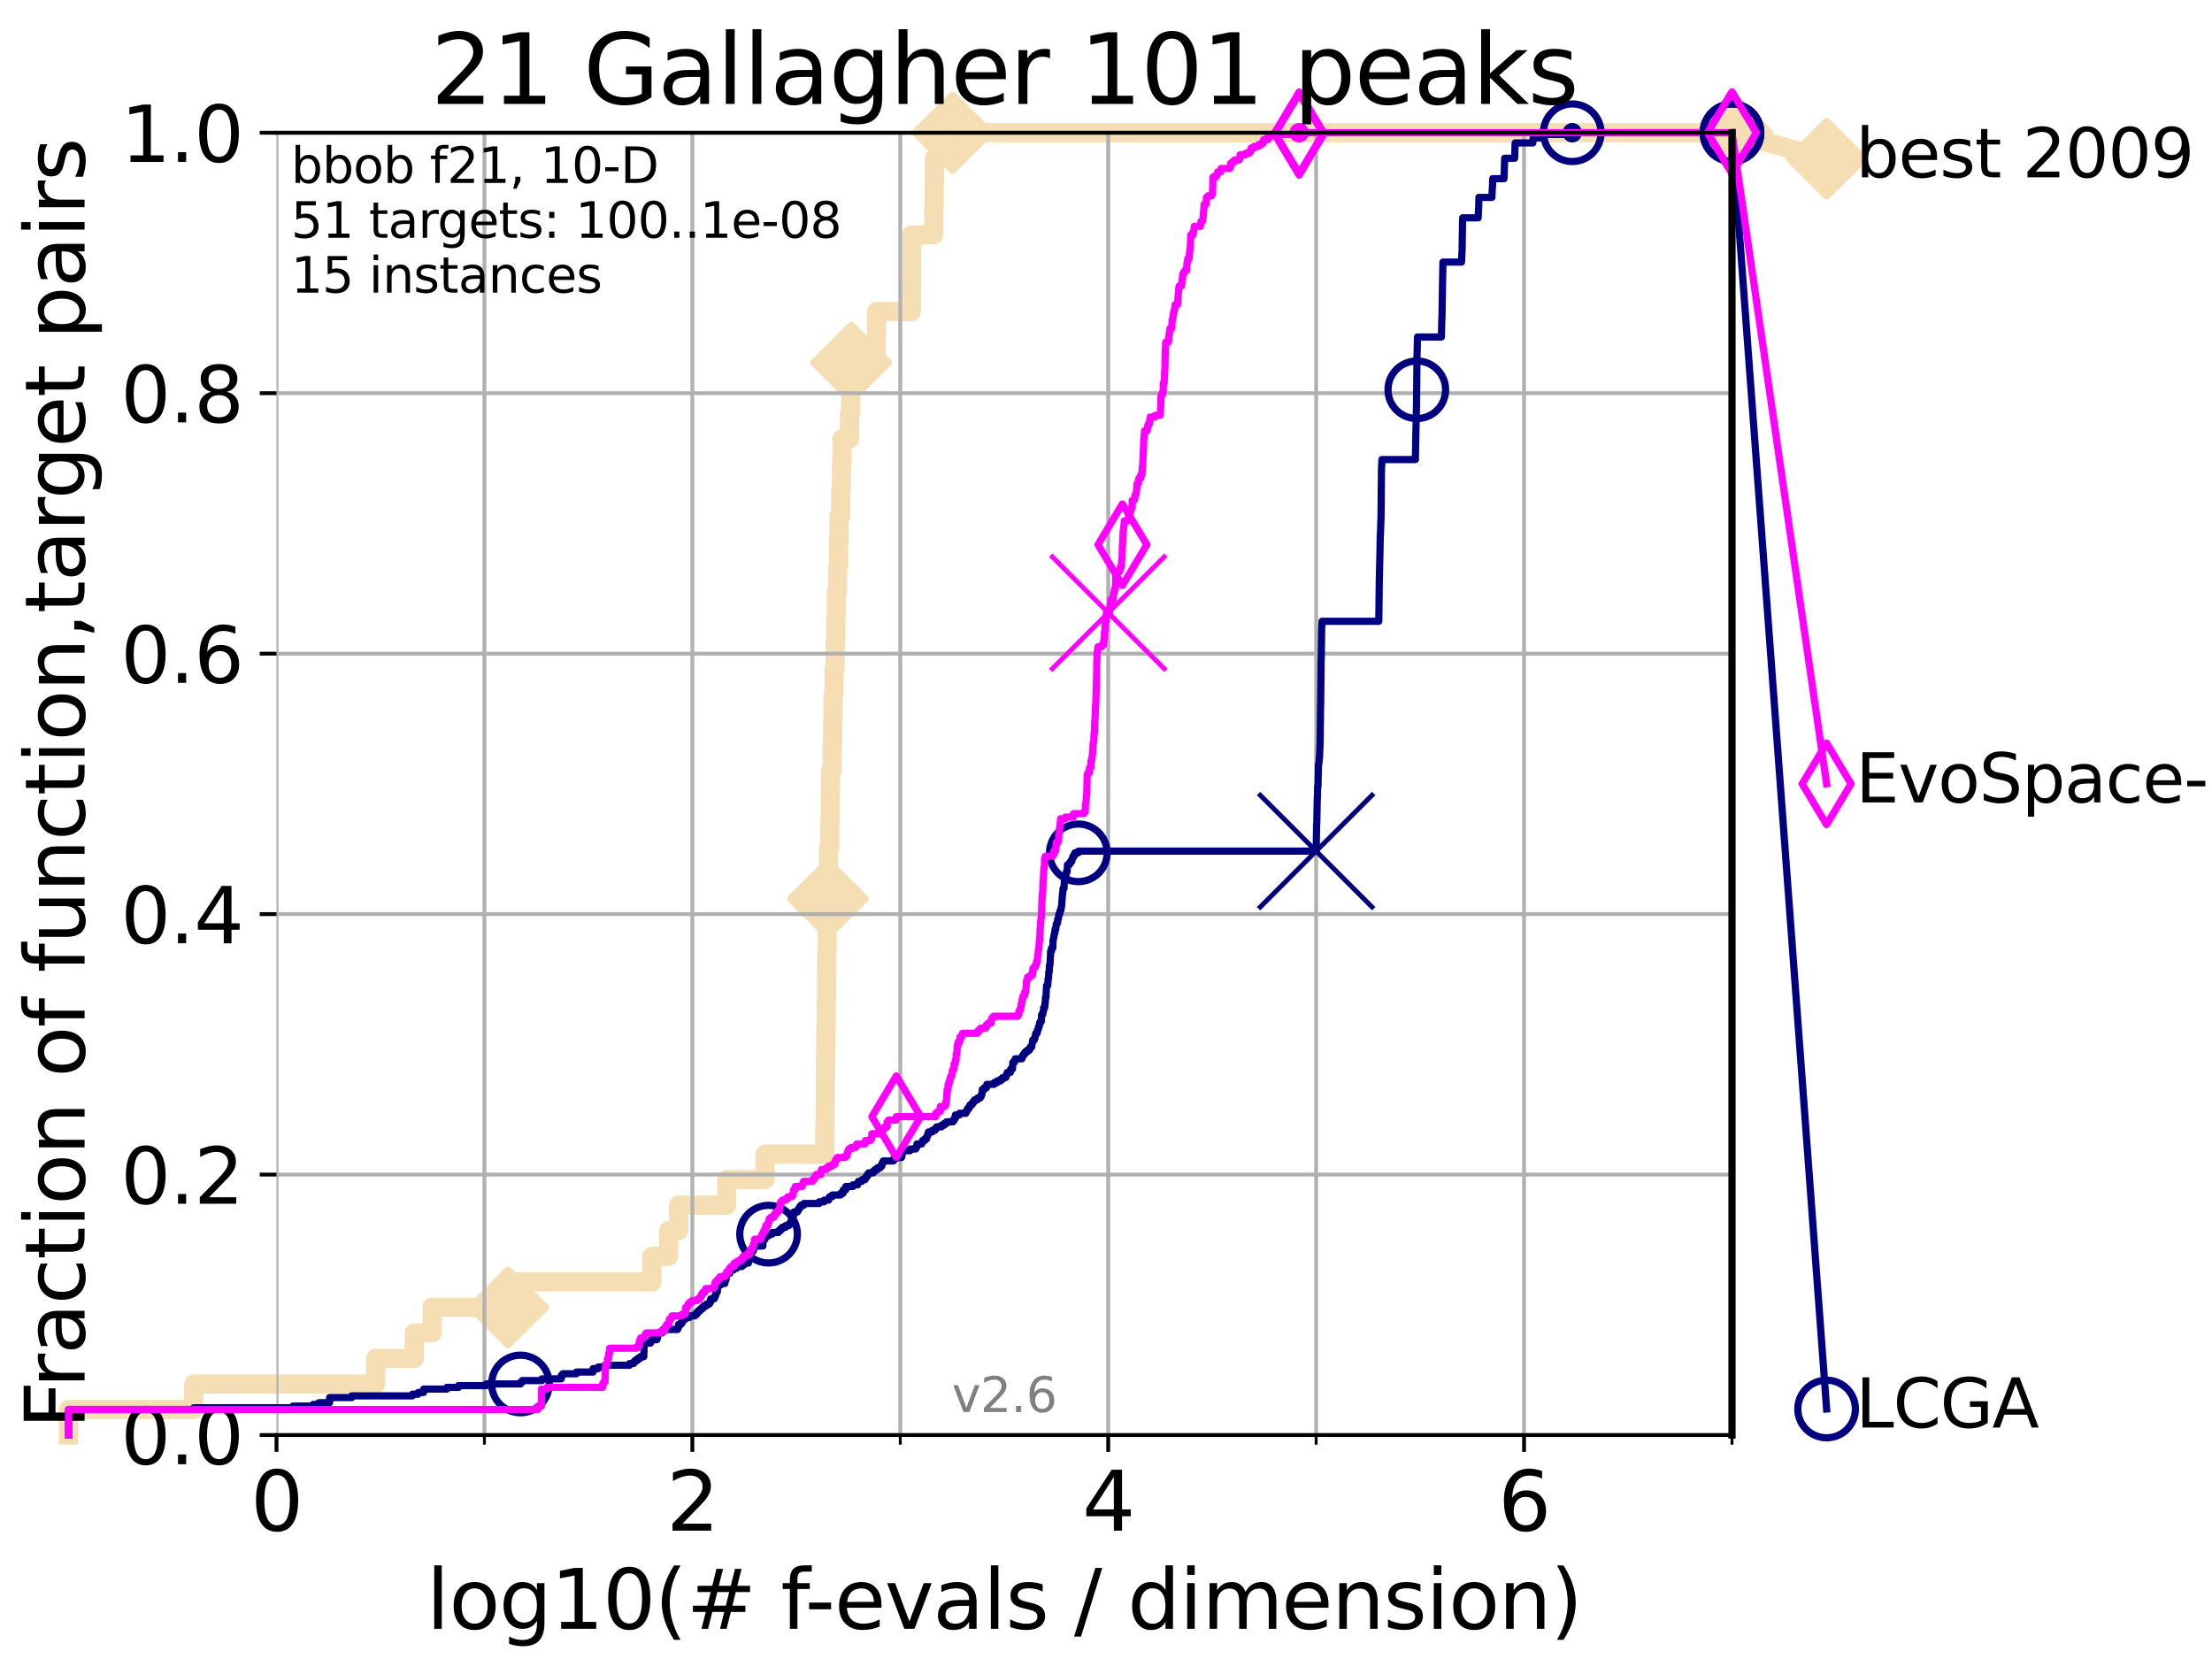 <?xml version="1.0" encoding="utf-8" standalone="no"?>
<!DOCTYPE svg PUBLIC "-//W3C//DTD SVG 1.1//EN"
  "http://www.w3.org/Graphics/SVG/1.1/DTD/svg11.dtd">
<svg xmlns:xlink="http://www.w3.org/1999/xlink" width="460.8pt" height="345.6pt" viewBox="0 0 460.8 345.6" xmlns="http://www.w3.org/2000/svg" version="1.1">
 <defs>
  <style type="text/css">*{stroke-linejoin: round; stroke-linecap: butt}</style>
 </defs>
 <g id="figure_1">
  <g id="patch_1">
   <path d="M 0 345.6 
L 460.8 345.6 
L 460.8 0 
L 0 0 
z
" style="fill: #ffffff"/>
  </g>
  <g id="axes_1">
   <g id="patch_2">
    <path d="M 57.6 298.944 
L 360.806 298.944 
L 360.806 27.648 
L 57.6 27.648 
z
" style="fill: #ffffff"/>
   </g>
   <g id="line2d_1">
    <path d="M 14.285 298.944 
L 14.285 293.624 
L 40.363 293.624 
L 40.363 288.305 
L 78.267 288.305 
L 78.267 282.985 
L 86.307 282.985 
L 86.307 277.666 
L 90.008 277.666 
L 90.008 272.346 
L 105.851 272.346 
L 105.851 267.027 
L 135.806 267.027 
L 135.806 261.707 
L 139.289 261.707 
L 139.289 256.388 
L 141.371 256.388 
L 141.371 251.068 
L 151.375 251.068 
L 151.375 245.749 
L 159.368 245.749 
L 159.368 240.429 
L 171.809 240.429 
L 171.809 235.11 
L 171.917 235.11 
L 171.917 229.79 
L 171.947 229.79 
L 171.947 224.471 
L 171.977 224.471 
L 171.977 219.151 
L 172.067 219.151 
L 172.067 213.832 
L 172.119 213.832 
L 172.119 208.512 
L 172.187 208.512 
L 172.187 203.192 
L 172.23 203.192 
L 172.23 197.873 
L 172.302 197.873 
L 172.302 192.553 
L 172.47 192.553 
L 172.47 187.234 
L 172.524 187.234 
L 172.524 181.914 
L 172.587 181.914 
L 172.587 176.595 
L 172.868 176.595 
L 172.868 171.275 
L 172.958 171.275 
L 172.958 165.956 
L 173.011 165.956 
L 173.011 160.636 
L 173.346 160.636 
L 173.346 155.317 
L 173.442 155.317 
L 173.442 149.997 
L 173.565 149.997 
L 173.565 144.678 
L 173.754 144.678 
L 173.754 139.358 
L 173.957 139.358 
L 173.957 134.039 
L 174.115 134.039 
L 174.115 128.719 
L 174.207 128.719 
L 174.207 123.4 
L 174.473 123.4 
L 174.473 118.08 
L 174.69 118.08 
L 174.69 112.76 
L 174.783 112.76 
L 174.783 107.441 
L 175.135 107.441 
L 175.135 102.121 
L 175.273 102.121 
L 175.273 96.802 
L 175.396 96.802 
L 175.396 91.482 
L 176.965 91.482 
L 176.965 86.163 
L 177.22 86.163 
L 177.22 80.843 
L 177.308 80.843 
L 177.308 75.524 
L 182.519 75.524 
L 182.519 70.204 
L 182.604 70.204 
L 182.604 64.885 
L 189.848 64.885 
L 189.848 59.565 
L 189.893 59.565 
L 189.893 54.246 
L 189.934 54.246 
L 189.934 48.926 
L 194.507 48.926 
L 194.507 43.607 
L 194.6 43.607 
L 194.6 38.287 
L 194.653 38.287 
L 194.653 32.968 
L 198.46 32.968 
L 198.46 27.648 
L 360.806 27.648 
" style="fill: none; stroke: #f5deb3; stroke-width: 4; stroke-linecap: square"/>
   </g>
   <g id="line2d_2">
    <defs>
     <path id="m47bebc3be7" d="M 0 7.778 
L 7.778 0 
L 0 -7.778 
L -7.778 0 
z
" style="stroke: #f5deb3; stroke-width: 1.5; stroke-linejoin: miter"/>
    </defs>
    <g>
     <use xlink:href="#m47bebc3be7" x="105.851" y="272.346" style="fill: #f5deb3; stroke: #f5deb3; stroke-width: 1.5; stroke-linejoin: miter"/>
     <use xlink:href="#m47bebc3be7" x="172.47" y="187.234" style="fill: #f5deb3; stroke: #f5deb3; stroke-width: 1.5; stroke-linejoin: miter"/>
     <use xlink:href="#m47bebc3be7" x="177.308" y="75.524" style="fill: #f5deb3; stroke: #f5deb3; stroke-width: 1.5; stroke-linejoin: miter"/>
     <use xlink:href="#m47bebc3be7" x="198.46" y="27.648" style="fill: #f5deb3; stroke: #f5deb3; stroke-width: 1.5; stroke-linejoin: miter"/>
     <use xlink:href="#m47bebc3be7" x="198.46" y="27.648" style="fill: #f5deb3; stroke: #f5deb3; stroke-width: 1.5; stroke-linejoin: miter"/>
     <use xlink:href="#m47bebc3be7" x="360.806" y="27.648" style="fill: #f5deb3; stroke: #f5deb3; stroke-width: 1.5; stroke-linejoin: miter"/>
    </g>
   </g>
   <g id="line2d_3">
    <path style="fill: none; stroke: #f5deb3; stroke-width: 4; stroke-linecap: square"/>
    <g/>
   </g>
   <g id="line2d_4">
    <path d="M 360.806 27.648 
L 380.515 33.074 
" style="fill: none; stroke: #f5deb3; stroke-width: 4; stroke-linecap: square"/>
    <g>
     <use xlink:href="#m47bebc3be7" x="360.806" y="27.648" style="fill: #f5deb3; stroke: #f5deb3; stroke-width: 1.5; stroke-linejoin: miter"/>
     <use xlink:href="#m47bebc3be7" x="380.515" y="33.074" style="fill: #f5deb3; stroke: #f5deb3; stroke-width: 1.5; stroke-linejoin: miter"/>
    </g>
   </g>
   <g id="matplotlib.axis_1">
    <g id="xtick_1">
     <g id="line2d_5">
      <path d="M 57.6 298.944 
L 57.6 27.648 
" clip-path="url(#pe158b61fd0)" style="fill: none; stroke: #b0b0b0; stroke-width: 0.8; stroke-linecap: square"/>
     </g>
     <g id="line2d_6">
      <defs>
       <path id="md9709acda4" d="M 0 0 
L 0 3.5 
" style="stroke: #000000; stroke-width: 0.8"/>
      </defs>
      <g>
       <use xlink:href="#md9709acda4" x="57.6" y="298.944" style="stroke: #000000; stroke-width: 0.8"/>
      </g>
     </g>
     <g id="text_1">
      <!-- 0 -->
      <g transform="translate(52.192 318.861)scale(0.17 -0.17)">
       <defs>
        <path id="DejaVuSans-30" d="M 2034 4250 
Q 1547 4250 1301 3770 
Q 1056 3291 1056 2328 
Q 1056 1369 1301 889 
Q 1547 409 2034 409 
Q 2525 409 2770 889 
Q 3016 1369 3016 2328 
Q 3016 3291 2770 3770 
Q 2525 4250 2034 4250 
z
M 2034 4750 
Q 2819 4750 3233 4129 
Q 3647 3509 3647 2328 
Q 3647 1150 3233 529 
Q 2819 -91 2034 -91 
Q 1250 -91 836 529 
Q 422 1150 422 2328 
Q 422 3509 836 4129 
Q 1250 4750 2034 4750 
z
" transform="scale(0.016)"/>
       </defs>
       <use xlink:href="#DejaVuSans-30"/>
      </g>
     </g>
    </g>
    <g id="xtick_2">
     <g id="line2d_7">
      <path d="M 144.23 298.944 
L 144.23 27.648 
" clip-path="url(#pe158b61fd0)" style="fill: none; stroke: #b0b0b0; stroke-width: 0.8; stroke-linecap: square"/>
     </g>
     <g id="line2d_8">
      <g>
       <use xlink:href="#md9709acda4" x="144.23" y="298.944" style="stroke: #000000; stroke-width: 0.8"/>
      </g>
     </g>
     <g id="text_2">
      <!-- 2 -->
      <g transform="translate(138.822 318.861)scale(0.17 -0.17)">
       <defs>
        <path id="DejaVuSans-32" d="M 1228 531 
L 3431 531 
L 3431 0 
L 469 0 
L 469 531 
Q 828 903 1448 1529 
Q 2069 2156 2228 2338 
Q 2531 2678 2651 2914 
Q 2772 3150 2772 3378 
Q 2772 3750 2511 3984 
Q 2250 4219 1831 4219 
Q 1534 4219 1204 4116 
Q 875 4013 500 3803 
L 500 4441 
Q 881 4594 1212 4672 
Q 1544 4750 1819 4750 
Q 2544 4750 2975 4387 
Q 3406 4025 3406 3419 
Q 3406 3131 3298 2873 
Q 3191 2616 2906 2266 
Q 2828 2175 2409 1742 
Q 1991 1309 1228 531 
z
" transform="scale(0.016)"/>
       </defs>
       <use xlink:href="#DejaVuSans-32"/>
      </g>
     </g>
    </g>
    <g id="xtick_3">
     <g id="line2d_9">
      <path d="M 230.861 298.944 
L 230.861 27.648 
" clip-path="url(#pe158b61fd0)" style="fill: none; stroke: #b0b0b0; stroke-width: 0.8; stroke-linecap: square"/>
     </g>
     <g id="line2d_10">
      <g>
       <use xlink:href="#md9709acda4" x="230.861" y="298.944" style="stroke: #000000; stroke-width: 0.8"/>
      </g>
     </g>
     <g id="text_3">
      <!-- 4 -->
      <g transform="translate(225.453 318.861)scale(0.17 -0.17)">
       <defs>
        <path id="DejaVuSans-34" d="M 2419 4116 
L 825 1625 
L 2419 1625 
L 2419 4116 
z
M 2253 4666 
L 3047 4666 
L 3047 1625 
L 3713 1625 
L 3713 1100 
L 3047 1100 
L 3047 0 
L 2419 0 
L 2419 1100 
L 313 1100 
L 313 1709 
L 2253 4666 
z
" transform="scale(0.016)"/>
       </defs>
       <use xlink:href="#DejaVuSans-34"/>
      </g>
     </g>
    </g>
    <g id="xtick_4">
     <g id="line2d_11">
      <path d="M 317.491 298.944 
L 317.491 27.648 
" clip-path="url(#pe158b61fd0)" style="fill: none; stroke: #b0b0b0; stroke-width: 0.8; stroke-linecap: square"/>
     </g>
     <g id="line2d_12">
      <g>
       <use xlink:href="#md9709acda4" x="317.491" y="298.944" style="stroke: #000000; stroke-width: 0.8"/>
      </g>
     </g>
     <g id="text_4">
      <!-- 6 -->
      <g transform="translate(312.083 318.861)scale(0.17 -0.17)">
       <defs>
        <path id="DejaVuSans-36" d="M 2113 2584 
Q 1688 2584 1439 2293 
Q 1191 2003 1191 1497 
Q 1191 994 1439 701 
Q 1688 409 2113 409 
Q 2538 409 2786 701 
Q 3034 994 3034 1497 
Q 3034 2003 2786 2293 
Q 2538 2584 2113 2584 
z
M 3366 4563 
L 3366 3988 
Q 3128 4100 2886 4159 
Q 2644 4219 2406 4219 
Q 1781 4219 1451 3797 
Q 1122 3375 1075 2522 
Q 1259 2794 1537 2939 
Q 1816 3084 2150 3084 
Q 2853 3084 3261 2657 
Q 3669 2231 3669 1497 
Q 3669 778 3244 343 
Q 2819 -91 2113 -91 
Q 1303 -91 875 529 
Q 447 1150 447 2328 
Q 447 3434 972 4092 
Q 1497 4750 2381 4750 
Q 2619 4750 2861 4703 
Q 3103 4656 3366 4563 
z
" transform="scale(0.016)"/>
       </defs>
       <use xlink:href="#DejaVuSans-36"/>
      </g>
     </g>
    </g>
    <g id="xtick_5">
     <g id="line2d_13">
      <path d="M 100.915 298.944 
L 100.915 27.648 
" clip-path="url(#pe158b61fd0)" style="fill: none; stroke: #b0b0b0; stroke-width: 0.8; stroke-linecap: square"/>
     </g>
     <g id="line2d_14">
      <defs>
       <path id="me0e82125db" d="M 0 0 
L 0 2 
" style="stroke: #000000; stroke-width: 0.6"/>
      </defs>
      <g>
       <use xlink:href="#me0e82125db" x="100.915" y="298.944" style="stroke: #000000; stroke-width: 0.6"/>
      </g>
     </g>
    </g>
    <g id="xtick_6">
     <g id="line2d_15">
      <path d="M 187.546 298.944 
L 187.546 27.648 
" clip-path="url(#pe158b61fd0)" style="fill: none; stroke: #b0b0b0; stroke-width: 0.8; stroke-linecap: square"/>
     </g>
     <g id="line2d_16">
      <g>
       <use xlink:href="#me0e82125db" x="187.546" y="298.944" style="stroke: #000000; stroke-width: 0.6"/>
      </g>
     </g>
    </g>
    <g id="xtick_7">
     <g id="line2d_17">
      <path d="M 274.176 298.944 
L 274.176 27.648 
" clip-path="url(#pe158b61fd0)" style="fill: none; stroke: #b0b0b0; stroke-width: 0.8; stroke-linecap: square"/>
     </g>
     <g id="line2d_18">
      <g>
       <use xlink:href="#me0e82125db" x="274.176" y="298.944" style="stroke: #000000; stroke-width: 0.6"/>
      </g>
     </g>
    </g>
    <g id="xtick_8">
     <g id="line2d_19">
      <path d="M 360.806 298.944 
L 360.806 27.648 
" clip-path="url(#pe158b61fd0)" style="fill: none; stroke: #b0b0b0; stroke-width: 0.8; stroke-linecap: square"/>
     </g>
     <g id="line2d_20">
      <g>
       <use xlink:href="#me0e82125db" x="360.806" y="298.944" style="stroke: #000000; stroke-width: 0.6"/>
      </g>
     </g>
    </g>
    <g id="text_5">
     <!-- log10(# f-evals / dimension) -->
     <g transform="translate(88.823 339.314)scale(0.17 -0.17)">
      <defs>
       <path id="DejaVuSans-6c" d="M 603 4863 
L 1178 4863 
L 1178 0 
L 603 0 
L 603 4863 
z
" transform="scale(0.016)"/>
       <path id="DejaVuSans-6f" d="M 1959 3097 
Q 1497 3097 1228 2736 
Q 959 2375 959 1747 
Q 959 1119 1226 758 
Q 1494 397 1959 397 
Q 2419 397 2687 759 
Q 2956 1122 2956 1747 
Q 2956 2369 2687 2733 
Q 2419 3097 1959 3097 
z
M 1959 3584 
Q 2709 3584 3137 3096 
Q 3566 2609 3566 1747 
Q 3566 888 3137 398 
Q 2709 -91 1959 -91 
Q 1206 -91 779 398 
Q 353 888 353 1747 
Q 353 2609 779 3096 
Q 1206 3584 1959 3584 
z
" transform="scale(0.016)"/>
       <path id="DejaVuSans-67" d="M 2906 1791 
Q 2906 2416 2648 2759 
Q 2391 3103 1925 3103 
Q 1463 3103 1205 2759 
Q 947 2416 947 1791 
Q 947 1169 1205 825 
Q 1463 481 1925 481 
Q 2391 481 2648 825 
Q 2906 1169 2906 1791 
z
M 3481 434 
Q 3481 -459 3084 -895 
Q 2688 -1331 1869 -1331 
Q 1566 -1331 1297 -1286 
Q 1028 -1241 775 -1147 
L 775 -588 
Q 1028 -725 1275 -790 
Q 1522 -856 1778 -856 
Q 2344 -856 2625 -561 
Q 2906 -266 2906 331 
L 2906 616 
Q 2728 306 2450 153 
Q 2172 0 1784 0 
Q 1141 0 747 490 
Q 353 981 353 1791 
Q 353 2603 747 3093 
Q 1141 3584 1784 3584 
Q 2172 3584 2450 3431 
Q 2728 3278 2906 2969 
L 2906 3500 
L 3481 3500 
L 3481 434 
z
" transform="scale(0.016)"/>
       <path id="DejaVuSans-31" d="M 794 531 
L 1825 531 
L 1825 4091 
L 703 3866 
L 703 4441 
L 1819 4666 
L 2450 4666 
L 2450 531 
L 3481 531 
L 3481 0 
L 794 0 
L 794 531 
z
" transform="scale(0.016)"/>
       <path id="DejaVuSans-28" d="M 1984 4856 
Q 1566 4138 1362 3434 
Q 1159 2731 1159 2009 
Q 1159 1288 1364 580 
Q 1569 -128 1984 -844 
L 1484 -844 
Q 1016 -109 783 600 
Q 550 1309 550 2009 
Q 550 2706 781 3412 
Q 1013 4119 1484 4856 
L 1984 4856 
z
" transform="scale(0.016)"/>
       <path id="DejaVuSans-23" d="M 3272 2816 
L 2363 2816 
L 2100 1772 
L 3016 1772 
L 3272 2816 
z
M 2803 4594 
L 2478 3297 
L 3391 3297 
L 3719 4594 
L 4219 4594 
L 3897 3297 
L 4872 3297 
L 4872 2816 
L 3775 2816 
L 3519 1772 
L 4513 1772 
L 4513 1294 
L 3397 1294 
L 3072 0 
L 2572 0 
L 2894 1294 
L 1978 1294 
L 1656 0 
L 1153 0 
L 1478 1294 
L 494 1294 
L 494 1772 
L 1594 1772 
L 1856 2816 
L 850 2816 
L 850 3297 
L 1978 3297 
L 2297 4594 
L 2803 4594 
z
" transform="scale(0.016)"/>
       <path id="DejaVuSans-20" transform="scale(0.016)"/>
       <path id="DejaVuSans-66" d="M 2375 4863 
L 2375 4384 
L 1825 4384 
Q 1516 4384 1395 4259 
Q 1275 4134 1275 3809 
L 1275 3500 
L 2222 3500 
L 2222 3053 
L 1275 3053 
L 1275 0 
L 697 0 
L 697 3053 
L 147 3053 
L 147 3500 
L 697 3500 
L 697 3744 
Q 697 4328 969 4595 
Q 1241 4863 1831 4863 
L 2375 4863 
z
" transform="scale(0.016)"/>
       <path id="DejaVuSans-2d" d="M 313 2009 
L 1997 2009 
L 1997 1497 
L 313 1497 
L 313 2009 
z
" transform="scale(0.016)"/>
       <path id="DejaVuSans-65" d="M 3597 1894 
L 3597 1613 
L 953 1613 
Q 991 1019 1311 708 
Q 1631 397 2203 397 
Q 2534 397 2845 478 
Q 3156 559 3463 722 
L 3463 178 
Q 3153 47 2828 -22 
Q 2503 -91 2169 -91 
Q 1331 -91 842 396 
Q 353 884 353 1716 
Q 353 2575 817 3079 
Q 1281 3584 2069 3584 
Q 2775 3584 3186 3129 
Q 3597 2675 3597 1894 
z
M 3022 2063 
Q 3016 2534 2758 2815 
Q 2500 3097 2075 3097 
Q 1594 3097 1305 2825 
Q 1016 2553 972 2059 
L 3022 2063 
z
" transform="scale(0.016)"/>
       <path id="DejaVuSans-76" d="M 191 3500 
L 800 3500 
L 1894 563 
L 2988 3500 
L 3597 3500 
L 2284 0 
L 1503 0 
L 191 3500 
z
" transform="scale(0.016)"/>
       <path id="DejaVuSans-61" d="M 2194 1759 
Q 1497 1759 1228 1600 
Q 959 1441 959 1056 
Q 959 750 1161 570 
Q 1363 391 1709 391 
Q 2188 391 2477 730 
Q 2766 1069 2766 1631 
L 2766 1759 
L 2194 1759 
z
M 3341 1997 
L 3341 0 
L 2766 0 
L 2766 531 
Q 2569 213 2275 61 
Q 1981 -91 1556 -91 
Q 1019 -91 701 211 
Q 384 513 384 1019 
Q 384 1609 779 1909 
Q 1175 2209 1959 2209 
L 2766 2209 
L 2766 2266 
Q 2766 2663 2505 2880 
Q 2244 3097 1772 3097 
Q 1472 3097 1187 3025 
Q 903 2953 641 2809 
L 641 3341 
Q 956 3463 1253 3523 
Q 1550 3584 1831 3584 
Q 2591 3584 2966 3190 
Q 3341 2797 3341 1997 
z
" transform="scale(0.016)"/>
       <path id="DejaVuSans-73" d="M 2834 3397 
L 2834 2853 
Q 2591 2978 2328 3040 
Q 2066 3103 1784 3103 
Q 1356 3103 1142 2972 
Q 928 2841 928 2578 
Q 928 2378 1081 2264 
Q 1234 2150 1697 2047 
L 1894 2003 
Q 2506 1872 2764 1633 
Q 3022 1394 3022 966 
Q 3022 478 2636 193 
Q 2250 -91 1575 -91 
Q 1294 -91 989 -36 
Q 684 19 347 128 
L 347 722 
Q 666 556 975 473 
Q 1284 391 1588 391 
Q 1994 391 2212 530 
Q 2431 669 2431 922 
Q 2431 1156 2273 1281 
Q 2116 1406 1581 1522 
L 1381 1569 
Q 847 1681 609 1914 
Q 372 2147 372 2553 
Q 372 3047 722 3315 
Q 1072 3584 1716 3584 
Q 2034 3584 2315 3537 
Q 2597 3491 2834 3397 
z
" transform="scale(0.016)"/>
       <path id="DejaVuSans-2f" d="M 1625 4666 
L 2156 4666 
L 531 -594 
L 0 -594 
L 1625 4666 
z
" transform="scale(0.016)"/>
       <path id="DejaVuSans-64" d="M 2906 2969 
L 2906 4863 
L 3481 4863 
L 3481 0 
L 2906 0 
L 2906 525 
Q 2725 213 2448 61 
Q 2172 -91 1784 -91 
Q 1150 -91 751 415 
Q 353 922 353 1747 
Q 353 2572 751 3078 
Q 1150 3584 1784 3584 
Q 2172 3584 2448 3432 
Q 2725 3281 2906 2969 
z
M 947 1747 
Q 947 1113 1208 752 
Q 1469 391 1925 391 
Q 2381 391 2643 752 
Q 2906 1113 2906 1747 
Q 2906 2381 2643 2742 
Q 2381 3103 1925 3103 
Q 1469 3103 1208 2742 
Q 947 2381 947 1747 
z
" transform="scale(0.016)"/>
       <path id="DejaVuSans-69" d="M 603 3500 
L 1178 3500 
L 1178 0 
L 603 0 
L 603 3500 
z
M 603 4863 
L 1178 4863 
L 1178 4134 
L 603 4134 
L 603 4863 
z
" transform="scale(0.016)"/>
       <path id="DejaVuSans-6d" d="M 3328 2828 
Q 3544 3216 3844 3400 
Q 4144 3584 4550 3584 
Q 5097 3584 5394 3201 
Q 5691 2819 5691 2113 
L 5691 0 
L 5113 0 
L 5113 2094 
Q 5113 2597 4934 2840 
Q 4756 3084 4391 3084 
Q 3944 3084 3684 2787 
Q 3425 2491 3425 1978 
L 3425 0 
L 2847 0 
L 2847 2094 
Q 2847 2600 2669 2842 
Q 2491 3084 2119 3084 
Q 1678 3084 1418 2786 
Q 1159 2488 1159 1978 
L 1159 0 
L 581 0 
L 581 3500 
L 1159 3500 
L 1159 2956 
Q 1356 3278 1631 3431 
Q 1906 3584 2284 3584 
Q 2666 3584 2933 3390 
Q 3200 3197 3328 2828 
z
" transform="scale(0.016)"/>
       <path id="DejaVuSans-6e" d="M 3513 2113 
L 3513 0 
L 2938 0 
L 2938 2094 
Q 2938 2591 2744 2837 
Q 2550 3084 2163 3084 
Q 1697 3084 1428 2787 
Q 1159 2491 1159 1978 
L 1159 0 
L 581 0 
L 581 3500 
L 1159 3500 
L 1159 2956 
Q 1366 3272 1645 3428 
Q 1925 3584 2291 3584 
Q 2894 3584 3203 3211 
Q 3513 2838 3513 2113 
z
" transform="scale(0.016)"/>
       <path id="DejaVuSans-29" d="M 513 4856 
L 1013 4856 
Q 1481 4119 1714 3412 
Q 1947 2706 1947 2009 
Q 1947 1309 1714 600 
Q 1481 -109 1013 -844 
L 513 -844 
Q 928 -128 1133 580 
Q 1338 1288 1338 2009 
Q 1338 2731 1133 3434 
Q 928 4138 513 4856 
z
" transform="scale(0.016)"/>
      </defs>
      <use xlink:href="#DejaVuSans-6c"/>
      <use xlink:href="#DejaVuSans-6f" x="27.783"/>
      <use xlink:href="#DejaVuSans-67" x="88.965"/>
      <use xlink:href="#DejaVuSans-31" x="152.441"/>
      <use xlink:href="#DejaVuSans-30" x="216.064"/>
      <use xlink:href="#DejaVuSans-28" x="279.688"/>
      <use xlink:href="#DejaVuSans-23" x="318.701"/>
      <use xlink:href="#DejaVuSans-20" x="402.49"/>
      <use xlink:href="#DejaVuSans-66" x="434.277"/>
      <use xlink:href="#DejaVuSans-2d" x="463.982"/>
      <use xlink:href="#DejaVuSans-65" x="500.066"/>
      <use xlink:href="#DejaVuSans-76" x="561.59"/>
      <use xlink:href="#DejaVuSans-61" x="620.77"/>
      <use xlink:href="#DejaVuSans-6c" x="682.049"/>
      <use xlink:href="#DejaVuSans-73" x="709.832"/>
      <use xlink:href="#DejaVuSans-20" x="761.932"/>
      <use xlink:href="#DejaVuSans-2f" x="793.719"/>
      <use xlink:href="#DejaVuSans-20" x="827.41"/>
      <use xlink:href="#DejaVuSans-64" x="859.197"/>
      <use xlink:href="#DejaVuSans-69" x="922.674"/>
      <use xlink:href="#DejaVuSans-6d" x="950.457"/>
      <use xlink:href="#DejaVuSans-65" x="1047.869"/>
      <use xlink:href="#DejaVuSans-6e" x="1109.393"/>
      <use xlink:href="#DejaVuSans-73" x="1172.771"/>
      <use xlink:href="#DejaVuSans-69" x="1224.871"/>
      <use xlink:href="#DejaVuSans-6f" x="1252.654"/>
      <use xlink:href="#DejaVuSans-6e" x="1313.836"/>
      <use xlink:href="#DejaVuSans-29" x="1377.215"/>
     </g>
    </g>
   </g>
   <g id="matplotlib.axis_2">
    <g id="ytick_1">
     <g id="line2d_21">
      <path d="M 57.6 298.944 
L 360.806 298.944 
" clip-path="url(#pe158b61fd0)" style="fill: none; stroke: #b0b0b0; stroke-width: 0.8; stroke-linecap: square"/>
     </g>
     <g id="line2d_22">
      <defs>
       <path id="m7b03bbb792" d="M 0 0 
L -3.5 0 
" style="stroke: #000000; stroke-width: 0.8"/>
      </defs>
      <g>
       <use xlink:href="#m7b03bbb792" x="57.6" y="298.944" style="stroke: #000000; stroke-width: 0.8"/>
      </g>
     </g>
     <g id="text_6">
      <!-- 0.0 -->
      <g transform="translate(25.155 305.023)scale(0.16 -0.16)">
       <defs>
        <path id="DejaVuSans-2e" d="M 684 794 
L 1344 794 
L 1344 0 
L 684 0 
L 684 794 
z
" transform="scale(0.016)"/>
       </defs>
       <use xlink:href="#DejaVuSans-30"/>
       <use xlink:href="#DejaVuSans-2e" x="63.623"/>
       <use xlink:href="#DejaVuSans-30" x="95.41"/>
      </g>
     </g>
    </g>
    <g id="ytick_2">
     <g id="line2d_23">
      <path d="M 57.6 244.685 
L 360.806 244.685 
" clip-path="url(#pe158b61fd0)" style="fill: none; stroke: #b0b0b0; stroke-width: 0.8; stroke-linecap: square"/>
     </g>
     <g id="line2d_24">
      <g>
       <use xlink:href="#m7b03bbb792" x="57.6" y="244.685" style="stroke: #000000; stroke-width: 0.8"/>
      </g>
     </g>
     <g id="text_7">
      <!-- 0.2 -->
      <g transform="translate(25.155 250.764)scale(0.16 -0.16)">
       <use xlink:href="#DejaVuSans-30"/>
       <use xlink:href="#DejaVuSans-2e" x="63.623"/>
       <use xlink:href="#DejaVuSans-32" x="95.41"/>
      </g>
     </g>
    </g>
    <g id="ytick_3">
     <g id="line2d_25">
      <path d="M 57.6 190.426 
L 360.806 190.426 
" clip-path="url(#pe158b61fd0)" style="fill: none; stroke: #b0b0b0; stroke-width: 0.8; stroke-linecap: square"/>
     </g>
     <g id="line2d_26">
      <g>
       <use xlink:href="#m7b03bbb792" x="57.6" y="190.426" style="stroke: #000000; stroke-width: 0.8"/>
      </g>
     </g>
     <g id="text_8">
      <!-- 0.4 -->
      <g transform="translate(25.155 196.504)scale(0.16 -0.16)">
       <use xlink:href="#DejaVuSans-30"/>
       <use xlink:href="#DejaVuSans-2e" x="63.623"/>
       <use xlink:href="#DejaVuSans-34" x="95.41"/>
      </g>
     </g>
    </g>
    <g id="ytick_4">
     <g id="line2d_27">
      <path d="M 57.6 136.166 
L 360.806 136.166 
" clip-path="url(#pe158b61fd0)" style="fill: none; stroke: #b0b0b0; stroke-width: 0.8; stroke-linecap: square"/>
     </g>
     <g id="line2d_28">
      <g>
       <use xlink:href="#m7b03bbb792" x="57.6" y="136.166" style="stroke: #000000; stroke-width: 0.8"/>
      </g>
     </g>
     <g id="text_9">
      <!-- 0.6 -->
      <g transform="translate(25.155 142.245)scale(0.16 -0.16)">
       <use xlink:href="#DejaVuSans-30"/>
       <use xlink:href="#DejaVuSans-2e" x="63.623"/>
       <use xlink:href="#DejaVuSans-36" x="95.41"/>
      </g>
     </g>
    </g>
    <g id="ytick_5">
     <g id="line2d_29">
      <path d="M 57.6 81.907 
L 360.806 81.907 
" clip-path="url(#pe158b61fd0)" style="fill: none; stroke: #b0b0b0; stroke-width: 0.8; stroke-linecap: square"/>
     </g>
     <g id="line2d_30">
      <g>
       <use xlink:href="#m7b03bbb792" x="57.6" y="81.907" style="stroke: #000000; stroke-width: 0.8"/>
      </g>
     </g>
     <g id="text_10">
      <!-- 0.8 -->
      <g transform="translate(25.155 87.986)scale(0.16 -0.16)">
       <defs>
        <path id="DejaVuSans-38" d="M 2034 2216 
Q 1584 2216 1326 1975 
Q 1069 1734 1069 1313 
Q 1069 891 1326 650 
Q 1584 409 2034 409 
Q 2484 409 2743 651 
Q 3003 894 3003 1313 
Q 3003 1734 2745 1975 
Q 2488 2216 2034 2216 
z
M 1403 2484 
Q 997 2584 770 2862 
Q 544 3141 544 3541 
Q 544 4100 942 4425 
Q 1341 4750 2034 4750 
Q 2731 4750 3128 4425 
Q 3525 4100 3525 3541 
Q 3525 3141 3298 2862 
Q 3072 2584 2669 2484 
Q 3125 2378 3379 2068 
Q 3634 1759 3634 1313 
Q 3634 634 3220 271 
Q 2806 -91 2034 -91 
Q 1263 -91 848 271 
Q 434 634 434 1313 
Q 434 1759 690 2068 
Q 947 2378 1403 2484 
z
M 1172 3481 
Q 1172 3119 1398 2916 
Q 1625 2713 2034 2713 
Q 2441 2713 2670 2916 
Q 2900 3119 2900 3481 
Q 2900 3844 2670 4047 
Q 2441 4250 2034 4250 
Q 1625 4250 1398 4047 
Q 1172 3844 1172 3481 
z
" transform="scale(0.016)"/>
       </defs>
       <use xlink:href="#DejaVuSans-30"/>
       <use xlink:href="#DejaVuSans-2e" x="63.623"/>
       <use xlink:href="#DejaVuSans-38" x="95.41"/>
      </g>
     </g>
    </g>
    <g id="ytick_6">
     <g id="line2d_31">
      <path d="M 57.6 27.648 
L 360.806 27.648 
" clip-path="url(#pe158b61fd0)" style="fill: none; stroke: #b0b0b0; stroke-width: 0.8; stroke-linecap: square"/>
     </g>
     <g id="line2d_32">
      <g>
       <use xlink:href="#m7b03bbb792" x="57.6" y="27.648" style="stroke: #000000; stroke-width: 0.8"/>
      </g>
     </g>
     <g id="text_11">
      <!-- 1.0 -->
      <g transform="translate(25.155 33.727)scale(0.16 -0.16)">
       <use xlink:href="#DejaVuSans-31"/>
       <use xlink:href="#DejaVuSans-2e" x="63.623"/>
       <use xlink:href="#DejaVuSans-30" x="95.41"/>
      </g>
     </g>
    </g>
    <g id="text_12">
     <!-- Fraction of function,target pairs -->
     <g transform="translate(17.62 297.681)rotate(-90)scale(0.17 -0.17)">
      <defs>
       <path id="DejaVuSans-46" d="M 628 4666 
L 3309 4666 
L 3309 4134 
L 1259 4134 
L 1259 2759 
L 3109 2759 
L 3109 2228 
L 1259 2228 
L 1259 0 
L 628 0 
L 628 4666 
z
" transform="scale(0.016)"/>
       <path id="DejaVuSans-72" d="M 2631 2963 
Q 2534 3019 2420 3045 
Q 2306 3072 2169 3072 
Q 1681 3072 1420 2755 
Q 1159 2438 1159 1844 
L 1159 0 
L 581 0 
L 581 3500 
L 1159 3500 
L 1159 2956 
Q 1341 3275 1631 3429 
Q 1922 3584 2338 3584 
Q 2397 3584 2469 3576 
Q 2541 3569 2628 3553 
L 2631 2963 
z
" transform="scale(0.016)"/>
       <path id="DejaVuSans-63" d="M 3122 3366 
L 3122 2828 
Q 2878 2963 2633 3030 
Q 2388 3097 2138 3097 
Q 1578 3097 1268 2742 
Q 959 2388 959 1747 
Q 959 1106 1268 751 
Q 1578 397 2138 397 
Q 2388 397 2633 464 
Q 2878 531 3122 666 
L 3122 134 
Q 2881 22 2623 -34 
Q 2366 -91 2075 -91 
Q 1284 -91 818 406 
Q 353 903 353 1747 
Q 353 2603 823 3093 
Q 1294 3584 2113 3584 
Q 2378 3584 2631 3529 
Q 2884 3475 3122 3366 
z
" transform="scale(0.016)"/>
       <path id="DejaVuSans-74" d="M 1172 4494 
L 1172 3500 
L 2356 3500 
L 2356 3053 
L 1172 3053 
L 1172 1153 
Q 1172 725 1289 603 
Q 1406 481 1766 481 
L 2356 481 
L 2356 0 
L 1766 0 
Q 1100 0 847 248 
Q 594 497 594 1153 
L 594 3053 
L 172 3053 
L 172 3500 
L 594 3500 
L 594 4494 
L 1172 4494 
z
" transform="scale(0.016)"/>
       <path id="DejaVuSans-75" d="M 544 1381 
L 544 3500 
L 1119 3500 
L 1119 1403 
Q 1119 906 1312 657 
Q 1506 409 1894 409 
Q 2359 409 2629 706 
Q 2900 1003 2900 1516 
L 2900 3500 
L 3475 3500 
L 3475 0 
L 2900 0 
L 2900 538 
Q 2691 219 2414 64 
Q 2138 -91 1772 -91 
Q 1169 -91 856 284 
Q 544 659 544 1381 
z
M 1991 3584 
L 1991 3584 
z
" transform="scale(0.016)"/>
       <path id="DejaVuSans-2c" d="M 750 794 
L 1409 794 
L 1409 256 
L 897 -744 
L 494 -744 
L 750 256 
L 750 794 
z
" transform="scale(0.016)"/>
       <path id="DejaVuSans-70" d="M 1159 525 
L 1159 -1331 
L 581 -1331 
L 581 3500 
L 1159 3500 
L 1159 2969 
Q 1341 3281 1617 3432 
Q 1894 3584 2278 3584 
Q 2916 3584 3314 3078 
Q 3713 2572 3713 1747 
Q 3713 922 3314 415 
Q 2916 -91 2278 -91 
Q 1894 -91 1617 61 
Q 1341 213 1159 525 
z
M 3116 1747 
Q 3116 2381 2855 2742 
Q 2594 3103 2138 3103 
Q 1681 3103 1420 2742 
Q 1159 2381 1159 1747 
Q 1159 1113 1420 752 
Q 1681 391 2138 391 
Q 2594 391 2855 752 
Q 3116 1113 3116 1747 
z
" transform="scale(0.016)"/>
      </defs>
      <use xlink:href="#DejaVuSans-46"/>
      <use xlink:href="#DejaVuSans-72" x="50.27"/>
      <use xlink:href="#DejaVuSans-61" x="91.383"/>
      <use xlink:href="#DejaVuSans-63" x="152.662"/>
      <use xlink:href="#DejaVuSans-74" x="207.643"/>
      <use xlink:href="#DejaVuSans-69" x="246.852"/>
      <use xlink:href="#DejaVuSans-6f" x="274.635"/>
      <use xlink:href="#DejaVuSans-6e" x="335.816"/>
      <use xlink:href="#DejaVuSans-20" x="399.195"/>
      <use xlink:href="#DejaVuSans-6f" x="430.982"/>
      <use xlink:href="#DejaVuSans-66" x="492.164"/>
      <use xlink:href="#DejaVuSans-20" x="527.369"/>
      <use xlink:href="#DejaVuSans-66" x="559.156"/>
      <use xlink:href="#DejaVuSans-75" x="594.361"/>
      <use xlink:href="#DejaVuSans-6e" x="657.74"/>
      <use xlink:href="#DejaVuSans-63" x="721.119"/>
      <use xlink:href="#DejaVuSans-74" x="776.1"/>
      <use xlink:href="#DejaVuSans-69" x="815.309"/>
      <use xlink:href="#DejaVuSans-6f" x="843.092"/>
      <use xlink:href="#DejaVuSans-6e" x="904.273"/>
      <use xlink:href="#DejaVuSans-2c" x="967.652"/>
      <use xlink:href="#DejaVuSans-74" x="999.439"/>
      <use xlink:href="#DejaVuSans-61" x="1038.648"/>
      <use xlink:href="#DejaVuSans-72" x="1099.928"/>
      <use xlink:href="#DejaVuSans-67" x="1139.291"/>
      <use xlink:href="#DejaVuSans-65" x="1202.768"/>
      <use xlink:href="#DejaVuSans-74" x="1264.291"/>
      <use xlink:href="#DejaVuSans-20" x="1303.5"/>
      <use xlink:href="#DejaVuSans-70" x="1335.287"/>
      <use xlink:href="#DejaVuSans-61" x="1398.764"/>
      <use xlink:href="#DejaVuSans-69" x="1460.043"/>
      <use xlink:href="#DejaVuSans-72" x="1487.826"/>
      <use xlink:href="#DejaVuSans-73" x="1528.939"/>
     </g>
    </g>
   </g>
   <g id="line2d_33">
    <defs>
     <path id="mb4b83aefa4" d="M 0 1.5 
C 0.398 1.5 0.779 1.342 1.061 1.061 
C 1.342 0.779 1.5 0.398 1.5 0 
C 1.5 -0.398 1.342 -0.779 1.061 -1.061 
C 0.779 -1.342 0.398 -1.5 0 -1.5 
C -0.398 -1.5 -0.779 -1.342 -1.061 -1.061 
C -1.342 -0.779 -1.5 -0.398 -1.5 0 
C -1.5 0.398 -1.342 0.779 -1.061 1.061 
C -0.779 1.342 -0.398 1.5 0 1.5 
z
" style="stroke: #f5deb3"/>
    </defs>
    <g>
     <use xlink:href="#mb4b83aefa4" x="198.46" y="27.648" style="fill: #f5deb3; stroke: #f5deb3"/>
     <use xlink:href="#mb4b83aefa4" x="198.46" y="27.648" style="fill: #f5deb3; stroke: #f5deb3"/>
    </g>
   </g>
   <g id="line2d_34">
    <defs>
     <path id="m0179b64d87" d="M 0 1.5 
C 0.398 1.5 0.779 1.342 1.061 1.061 
C 1.342 0.779 1.5 0.398 1.5 0 
C 1.5 -0.398 1.342 -0.779 1.061 -1.061 
C 0.779 -1.342 0.398 -1.5 0 -1.5 
C -0.398 -1.5 -0.779 -1.342 -1.061 -1.061 
C -1.342 -0.779 -1.5 -0.398 -1.5 0 
C -1.5 0.398 -1.342 0.779 -1.061 1.061 
C -0.779 1.342 -0.398 1.5 0 1.5 
z
" style="stroke: #000080"/>
    </defs>
    <g>
     <use xlink:href="#m0179b64d87" x="327.53" y="27.648" style="fill: #000080; stroke: #000080"/>
     <use xlink:href="#m0179b64d87" x="327.53" y="27.648" style="fill: #000080; stroke: #000080"/>
    </g>
   </g>
   <g id="line2d_35">
    <path d="M 14.285 298.944 
L 14.285 293.624 
L 40.363 293.624 
L 40.363 293.27 
L 61.03 293.27 
L 61.03 292.915 
L 65.227 292.915 
L 65.227 292.561 
L 66.441 292.561 
L 66.441 292.206 
L 68.657 292.206 
L 68.657 291.142 
L 73.268 291.142 
L 73.268 290.787 
L 85.894 290.787 
L 85.894 290.433 
L 87.108 290.433 
L 87.108 290.078 
L 88.249 290.078 
L 88.249 289.369 
L 93.099 289.369 
L 93.099 289.014 
L 95.503 289.014 
L 95.503 288.66 
L 101.288 288.66 
L 101.288 288.305 
L 108.417 288.305 
L 108.417 287.95 
L 108.792 287.95 
L 108.792 287.596 
L 112.89 287.596 
L 112.89 287.241 
L 116.908 287.241 
L 116.908 286.532 
L 117.227 286.532 
L 117.227 286.177 
L 120.081 286.177 
L 120.081 285.822 
L 123.545 285.822 
L 123.545 285.113 
L 124.642 285.113 
L 124.642 284.759 
L 125.979 284.759 
L 125.979 284.404 
L 131.154 284.404 
L 131.154 284.049 
L 132.001 284.049 
L 132.001 283.695 
L 132.358 283.695 
L 132.358 283.34 
L 132.847 283.34 
L 132.847 282.985 
L 133.357 282.985 
L 133.357 282.631 
L 134.113 282.631 
L 134.177 280.148 
L 134.337 280.148 
L 134.337 279.794 
L 135.509 279.794 
L 135.509 279.439 
L 135.717 279.439 
L 135.717 279.084 
L 136.837 279.084 
L 136.837 278.73 
L 136.975 278.73 
L 136.975 278.021 
L 137.113 278.021 
L 137.113 277.666 
L 137.893 277.666 
L 137.893 277.311 
L 138.129 277.311 
L 138.129 276.957 
L 141.151 276.957 
L 141.151 276.602 
L 141.327 276.602 
L 141.349 275.893 
L 141.847 275.893 
L 141.847 275.538 
L 142.144 275.538 
L 142.144 275.183 
L 142.332 275.183 
L 142.332 274.829 
L 142.743 274.829 
L 142.743 274.474 
L 143.599 274.474 
L 143.599 274.12 
L 144.768 274.12 
L 144.768 273.765 
L 145.202 273.765 
L 145.202 273.41 
L 145.45 273.41 
L 145.45 273.056 
L 145.852 273.056 
L 145.852 272.701 
L 146.278 272.701 
L 146.278 272.346 
L 146.662 272.346 
L 146.662 271.992 
L 147.232 271.992 
L 147.232 271.637 
L 147.801 271.637 
L 147.801 271.282 
L 148.002 271.282 
L 148.048 270.573 
L 148.786 270.573 
L 148.786 270.219 
L 148.962 270.219 
L 148.962 269.864 
L 149.108 269.864 
L 149.122 269.155 
L 149.425 269.155 
L 149.496 267.736 
L 150.07 267.736 
L 150.07 267.381 
L 150.998 267.381 
L 151.038 266.672 
L 151.233 266.672 
L 151.336 265.608 
L 151.465 265.608 
L 151.465 265.254 
L 152.045 265.254 
L 152.095 264.544 
L 152.835 264.544 
L 152.835 264.19 
L 153.456 264.19 
L 153.456 263.835 
L 154.574 263.835 
L 154.574 263.48 
L 155.024 263.48 
L 155.024 263.126 
L 155.915 263.126 
L 155.945 262.417 
L 156.265 262.417 
L 156.364 260.643 
L 156.918 260.643 
L 156.985 259.934 
L 157.185 259.934 
L 157.185 259.579 
L 158.908 259.579 
L 158.951 258.516 
L 159.105 258.516 
L 159.105 258.161 
L 159.368 258.161 
L 159.443 257.452 
L 160.11 257.452 
L 160.11 257.097 
L 160.863 257.097 
L 160.863 256.742 
L 162.169 256.742 
L 162.169 256.388 
L 162.556 256.388 
L 162.556 256.033 
L 162.929 256.033 
L 162.929 255.678 
L 163.626 255.678 
L 163.626 255.324 
L 164.318 255.324 
L 164.318 254.969 
L 164.765 254.969 
L 164.859 253.905 
L 164.878 253.905 
L 164.878 253.551 
L 165.183 253.551 
L 165.183 253.196 
L 165.343 253.196 
L 165.349 252.487 
L 166.099 252.487 
L 166.099 252.132 
L 166.339 252.132 
L 166.339 251.778 
L 166.553 251.778 
L 166.553 251.423 
L 166.832 251.423 
L 166.832 251.068 
L 167.461 251.068 
L 167.461 250.714 
L 170.649 250.714 
L 170.649 250.359 
L 171.669 250.359 
L 171.669 250.004 
L 172.624 250.004 
L 172.624 249.65 
L 172.798 249.65 
L 172.798 249.295 
L 173.362 249.295 
L 173.362 248.94 
L 175.106 248.94 
L 175.106 248.586 
L 175.617 248.586 
L 175.656 247.877 
L 176.176 247.877 
L 176.2 247.167 
L 177.687 247.167 
L 177.687 246.813 
L 178.665 246.813 
L 178.665 246.458 
L 178.812 246.458 
L 178.812 246.103 
L 179.566 246.103 
L 179.566 245.749 
L 180.202 245.749 
L 180.202 245.394 
L 180.445 245.394 
L 180.445 245.039 
L 180.696 245.039 
L 180.696 244.685 
L 180.946 244.685 
L 180.946 244.33 
L 181.897 244.33 
L 181.897 243.976 
L 182.301 243.976 
L 182.301 243.621 
L 182.809 243.621 
L 182.809 243.266 
L 183.4 243.266 
L 183.4 242.912 
L 183.709 242.912 
L 183.789 242.202 
L 183.993 242.202 
L 183.993 241.848 
L 186.085 241.848 
L 186.085 241.493 
L 186.464 241.493 
L 186.464 241.138 
L 187.792 241.138 
L 187.792 240.784 
L 187.907 240.784 
L 187.962 240.075 
L 188.131 240.075 
L 188.131 239.72 
L 189.561 239.72 
L 189.561 239.365 
L 190.731 239.365 
L 190.731 239.011 
L 190.989 239.011 
L 191.015 238.301 
L 192.018 238.301 
L 192.018 237.947 
L 192.194 237.947 
L 192.194 237.592 
L 192.645 237.592 
L 192.645 237.237 
L 193.051 237.237 
L 193.131 236.528 
L 193.302 236.528 
L 193.396 235.819 
L 194.18 235.819 
L 194.18 235.464 
L 194.792 235.464 
L 194.792 235.11 
L 195.093 235.11 
L 195.093 234.755 
L 196.102 234.755 
L 196.102 234.4 
L 196.674 234.4 
L 196.674 234.046 
L 197.169 234.046 
L 197.169 233.691 
L 198.531 233.691 
L 198.531 233.336 
L 198.79 233.336 
L 198.79 232.982 
L 199.011 232.982 
L 199.011 232.273 
L 199.85 232.273 
L 199.85 231.918 
L 201.196 231.918 
L 201.196 231.563 
L 201.406 231.563 
L 201.406 231.209 
L 201.626 231.209 
L 201.626 230.854 
L 201.919 230.854 
L 201.919 230.499 
L 202.073 230.499 
L 202.073 230.145 
L 202.493 230.145 
L 202.493 229.79 
L 202.753 229.79 
L 202.753 229.435 
L 203.05 229.435 
L 203.05 229.081 
L 203.647 229.081 
L 203.647 228.726 
L 204.201 228.726 
L 204.201 228.372 
L 204.425 228.372 
L 204.425 228.017 
L 204.553 228.017 
L 204.644 226.953 
L 205.046 226.953 
L 205.046 226.598 
L 205.508 226.598 
L 205.572 225.889 
L 207.073 225.889 
L 207.073 225.534 
L 207.711 225.534 
L 207.711 225.18 
L 208.425 225.18 
L 208.425 224.825 
L 208.875 224.825 
L 208.875 224.471 
L 209.531 224.471 
L 209.531 224.116 
L 209.702 224.116 
L 209.702 223.761 
L 209.829 223.761 
L 209.829 223.407 
L 210.475 223.407 
L 210.55 222.697 
L 210.916 222.697 
L 211.004 221.279 
L 211.349 221.279 
L 211.349 220.924 
L 211.485 220.924 
L 211.485 220.57 
L 212.883 220.57 
L 212.883 220.215 
L 213.031 220.215 
L 213.031 219.86 
L 213.278 219.86 
L 213.278 219.506 
L 213.534 219.506 
L 213.534 219.151 
L 213.966 219.151 
L 213.966 218.796 
L 214.423 218.796 
L 214.423 218.442 
L 214.626 218.442 
L 214.626 218.087 
L 214.927 218.087 
L 215.026 217.378 
L 215.047 217.378 
L 215.121 216.669 
L 215.454 216.669 
L 215.454 216.314 
L 215.595 216.314 
L 215.688 215.605 
L 215.768 215.605 
L 215.768 215.25 
L 216.06 215.25 
L 216.117 214.541 
L 216.273 214.541 
L 216.354 213.832 
L 216.505 213.832 
L 216.537 213.122 
L 216.73 213.122 
L 216.73 212.768 
L 216.921 212.768 
L 216.996 211.349 
L 217.214 211.349 
L 217.311 210.64 
L 217.387 210.64 
L 217.404 209.931 
L 217.627 209.931 
L 217.703 208.867 
L 217.765 208.867 
L 217.784 207.803 
L 217.893 207.803 
L 217.996 205.675 
L 218.009 205.675 
L 218.009 205.32 
L 218.256 205.32 
L 218.337 203.902 
L 218.415 203.902 
L 218.48 202.483 
L 218.573 202.483 
L 218.623 201.065 
L 218.724 201.065 
L 218.821 199.291 
L 218.836 199.291 
L 218.847 198.228 
L 219.028 198.228 
L 219.028 197.518 
L 219.313 197.518 
L 219.381 195.745 
L 219.449 195.745 
L 219.53 195.036 
L 219.579 195.036 
L 219.658 194.327 
L 219.771 194.327 
L 219.773 193.617 
L 219.928 193.617 
L 220.029 192.553 
L 220.168 192.553 
L 220.168 192.199 
L 220.331 192.199 
L 220.331 191.49 
L 220.462 191.49 
L 220.548 190.78 
L 220.581 190.78 
L 220.581 190.426 
L 220.741 190.426 
L 220.833 189.716 
L 220.977 189.716 
L 221.051 189.007 
L 221.128 189.007 
L 221.225 187.589 
L 221.245 187.589 
L 221.324 186.17 
L 221.382 186.17 
L 221.441 185.106 
L 221.644 185.106 
L 221.735 183.333 
L 221.845 183.333 
L 221.845 182.624 
L 222.038 182.624 
L 222.042 181.914 
L 222.155 181.914 
L 222.155 181.56 
L 222.31 181.56 
L 222.377 180.141 
L 222.781 180.141 
L 222.781 179.787 
L 222.998 179.787 
L 222.998 179.432 
L 223.279 179.432 
L 223.386 178.723 
L 223.529 178.723 
L 223.529 178.368 
L 223.771 178.368 
L 223.771 178.013 
L 223.912 178.013 
L 223.912 177.659 
L 224.638 177.659 
L 224.638 177.304 
L 274.187 177.304 
L 274.273 171.63 
L 274.305 171.63 
L 274.413 166.31 
L 274.43 166.31 
L 274.487 163.828 
L 274.565 163.828 
L 274.659 159.218 
L 274.738 159.218 
L 274.836 157.799 
L 274.886 157.799 
L 274.971 155.317 
L 274.998 155.317 
L 275.102 146.805 
L 275.115 146.805 
L 275.212 137.585 
L 275.228 137.585 
L 275.337 130.492 
L 275.362 130.492 
L 275.4 129.428 
L 287.227 129.428 
L 287.328 120.917 
L 287.338 120.917 
L 287.447 115.952 
L 287.452 115.952 
L 287.54 111.342 
L 287.573 111.342 
L 287.684 107.796 
L 287.691 107.796 
L 287.795 97.157 
L 287.824 97.157 
L 287.879 95.738 
L 294.853 95.738 
L 294.963 89.355 
L 294.972 89.355 
L 295.082 84.39 
L 295.084 84.39 
L 295.192 73.751 
L 295.207 73.751 
L 295.288 70.204 
L 300.268 70.204 
L 300.361 66.303 
L 300.391 66.303 
L 300.5 59.211 
L 300.507 59.211 
L 300.589 54.6 
L 304.463 54.6 
L 304.569 52.118 
L 304.582 52.118 
L 304.682 45.734 
L 304.705 45.734 
L 304.705 45.38 
L 307.929 45.38 
L 308.039 42.897 
L 308.055 42.897 
L 308.073 41.124 
L 310.786 41.124 
L 310.887 38.996 
L 310.904 38.996 
L 310.966 37.223 
L 313.307 37.223 
L 313.417 34.031 
L 313.43 34.031 
L 313.446 32.968 
L 315.523 32.968 
L 315.63 29.776 
L 319.32 29.776 
L 319.385 28.712 
L 320.975 28.712 
L 321.003 28.003 
L 327.53 28.003 
L 327.53 27.648 
L 360.806 27.648 
L 360.806 27.648 
" style="fill: none; stroke: #000080; stroke-width: 1.5; stroke-linecap: square"/>
   </g>
   <g id="line2d_36">
    <defs>
     <path id="mbf1c42f069" d="M 0 6 
C 1.591 6 3.117 5.368 4.243 4.243 
C 5.368 3.117 6 1.591 6 0 
C 6 -1.591 5.368 -3.117 4.243 -4.243 
C 3.117 -5.368 1.591 -6 0 -6 
C -1.591 -6 -3.117 -5.368 -4.243 -4.243 
C -5.368 -3.117 -6 -1.591 -6 0 
C -6 1.591 -5.368 3.117 -4.243 4.243 
C -3.117 5.368 -1.591 6 0 6 
z
" style="stroke: #000080; stroke-width: 1.5"/>
    </defs>
    <g>
     <use xlink:href="#mbf1c42f069" x="108.417" y="288.305" style="fill-opacity: 0; stroke: #000080; stroke-width: 1.5"/>
     <use xlink:href="#mbf1c42f069" x="160.11" y="257.097" style="fill-opacity: 0; stroke: #000080; stroke-width: 1.5"/>
     <use xlink:href="#mbf1c42f069" x="224.638" y="177.659" style="fill-opacity: 0; stroke: #000080; stroke-width: 1.5"/>
     <use xlink:href="#mbf1c42f069" x="295.146" y="81.198" style="fill-opacity: 0; stroke: #000080; stroke-width: 1.5"/>
     <use xlink:href="#mbf1c42f069" x="327.53" y="27.648" style="fill-opacity: 0; stroke: #000080; stroke-width: 1.5"/>
     <use xlink:href="#mbf1c42f069" x="360.806" y="27.648" style="fill-opacity: 0; stroke: #000080; stroke-width: 1.5"/>
    </g>
   </g>
   <g id="line2d_37">
    <path style="fill: none; stroke: #000080; stroke-width: 1.5; stroke-linecap: square"/>
    <g/>
   </g>
   <g id="line2d_38">
    <path d="M 274.176 177.304 
" clip-path="url(#pe158b61fd0)" style="fill: none; stroke: #000080; stroke-width: 1.5; stroke-linecap: square"/>
    <defs>
     <path id="m325358a553" d="M -12 12 
L 12 -12 
M -12 -12 
L 12 12 
" style="stroke: #000080"/>
    </defs>
    <g clip-path="url(#pe158b61fd0)">
     <use xlink:href="#m325358a553" x="274.176" y="177.304" style="fill: #000080; stroke: #000080"/>
    </g>
   </g>
   <g id="line2d_39">
    <defs>
     <path id="mdb1bd4b39d" d="M 0 1.5 
C 0.398 1.5 0.779 1.342 1.061 1.061 
C 1.342 0.779 1.5 0.398 1.5 0 
C 1.5 -0.398 1.342 -0.779 1.061 -1.061 
C 0.779 -1.342 0.398 -1.5 0 -1.5 
C -0.398 -1.5 -0.779 -1.342 -1.061 -1.061 
C -1.342 -0.779 -1.5 -0.398 -1.5 0 
C -1.5 0.398 -1.342 0.779 -1.061 1.061 
C -0.779 1.342 -0.398 1.5 0 1.5 
z
" style="stroke: #ff00ff"/>
    </defs>
    <g>
     <use xlink:href="#mdb1bd4b39d" x="270.64" y="27.648" style="fill: #ff00ff; stroke: #ff00ff"/>
     <use xlink:href="#mdb1bd4b39d" x="270.64" y="27.648" style="fill: #ff00ff; stroke: #ff00ff"/>
    </g>
   </g>
   <g id="line2d_40">
    <path d="M 14.285 298.944 
L 14.285 293.624 
L 112.077 293.624 
L 112.077 292.915 
L 112.79 292.915 
L 112.79 289.369 
L 113.954 289.369 
L 113.954 289.014 
L 125.527 289.014 
L 125.527 288.305 
L 125.729 288.305 
L 125.729 287.95 
L 126.029 287.95 
L 126.127 284.404 
L 126.469 284.404 
L 126.565 282.985 
L 126.804 282.985 
L 126.804 281.922 
L 126.994 281.922 
L 126.994 280.858 
L 132.674 280.858 
L 132.674 280.503 
L 133.12 280.503 
L 133.188 279.439 
L 133.323 279.439 
L 133.323 279.084 
L 133.457 279.084 
L 133.457 278.73 
L 134.113 278.73 
L 134.113 278.375 
L 134.368 278.375 
L 134.368 278.021 
L 134.621 278.021 
L 134.621 277.666 
L 137.655 277.666 
L 137.655 277.311 
L 138.413 277.311 
L 138.49 276.602 
L 138.668 276.602 
L 138.668 276.247 
L 138.894 276.247 
L 138.894 275.893 
L 139.363 275.893 
L 139.435 274.829 
L 139.796 274.829 
L 139.796 274.474 
L 139.986 274.474 
L 139.986 274.12 
L 142.038 274.12 
L 142.038 273.765 
L 142.703 273.765 
L 142.703 273.41 
L 142.825 273.41 
L 142.825 272.346 
L 143.186 272.346 
L 143.186 271.992 
L 143.345 271.992 
L 143.345 271.637 
L 143.657 271.637 
L 143.657 271.282 
L 144.193 271.282 
L 144.193 270.928 
L 145.344 270.928 
L 145.344 270.573 
L 145.817 270.573 
L 145.817 270.219 
L 146.04 270.219 
L 146.04 269.864 
L 146.177 269.864 
L 146.177 269.509 
L 146.496 269.509 
L 146.496 269.155 
L 146.876 269.155 
L 146.876 268.8 
L 147.022 268.8 
L 147.022 268.445 
L 148.593 268.445 
L 148.593 268.091 
L 148.889 268.091 
L 148.889 267.381 
L 149.035 267.381 
L 149.035 267.027 
L 149.382 267.027 
L 149.382 266.672 
L 149.694 266.672 
L 149.694 266.318 
L 149.987 266.318 
L 149.987 265.963 
L 150.919 265.963 
L 150.919 265.608 
L 151.362 265.608 
L 151.401 264.899 
L 151.908 264.899 
L 151.97 264.19 
L 152.292 264.19 
L 152.292 263.835 
L 152.942 263.835 
L 152.954 263.126 
L 153.536 263.126 
L 153.536 262.771 
L 154.146 262.771 
L 154.146 262.417 
L 154.617 262.417 
L 154.617 262.062 
L 154.79 262.062 
L 154.79 261.707 
L 155.485 261.707 
L 155.485 261.353 
L 156.106 261.353 
L 156.116 260.643 
L 156.472 260.643 
L 156.58 259.934 
L 156.928 259.934 
L 156.928 259.225 
L 157.147 259.225 
L 157.175 258.161 
L 158.481 258.161 
L 158.481 257.806 
L 158.595 257.806 
L 158.595 257.452 
L 158.735 257.452 
L 158.735 257.097 
L 158.977 257.097 
L 158.977 256.742 
L 159.097 256.742 
L 159.097 256.388 
L 159.502 256.388 
L 159.502 255.324 
L 159.956 255.324 
L 160.013 254.615 
L 160.167 254.615 
L 160.231 253.905 
L 160.613 253.905 
L 160.613 253.551 
L 161.255 253.551 
L 161.255 253.196 
L 161.369 253.196 
L 161.369 252.841 
L 161.758 252.841 
L 161.758 252.487 
L 162.089 252.487 
L 162.089 252.132 
L 162.414 252.132 
L 162.507 250.714 
L 162.627 250.714 
L 162.627 250.359 
L 162.991 250.359 
L 162.991 250.004 
L 163.733 250.004 
L 163.733 249.65 
L 164.155 249.65 
L 164.155 249.295 
L 164.96 249.295 
L 164.96 248.94 
L 165.233 248.94 
L 165.288 247.877 
L 165.611 247.877 
L 165.671 247.167 
L 167.102 247.167 
L 167.102 246.813 
L 167.252 246.813 
L 167.252 246.458 
L 167.395 246.458 
L 167.395 246.103 
L 169.235 246.103 
L 169.235 245.749 
L 169.58 245.749 
L 169.58 245.394 
L 169.808 245.394 
L 169.808 245.039 
L 170.001 245.039 
L 170.001 244.685 
L 171.024 244.685 
L 171.024 243.976 
L 171.155 243.976 
L 171.155 243.621 
L 172.153 243.621 
L 172.153 243.266 
L 172.633 243.266 
L 172.633 242.912 
L 173.394 242.912 
L 173.394 242.557 
L 173.93 242.557 
L 173.976 241.848 
L 174.149 241.848 
L 174.149 241.493 
L 174.423 241.493 
L 174.423 241.138 
L 176.076 241.138 
L 176.076 240.784 
L 176.473 240.784 
L 176.547 240.075 
L 176.638 240.075 
L 176.638 239.72 
L 176.822 239.72 
L 176.822 239.365 
L 177.344 239.365 
L 177.344 239.011 
L 178.324 239.011 
L 178.324 238.656 
L 178.48 238.656 
L 178.48 238.301 
L 180.219 238.301 
L 180.291 237.592 
L 181.361 237.592 
L 181.361 237.237 
L 181.579 237.237 
L 181.618 236.174 
L 183.812 236.174 
L 183.84 235.11 
L 184.297 235.11 
L 184.297 234.755 
L 184.807 234.755 
L 184.807 233.691 
L 185.085 233.691 
L 185.085 233.336 
L 186.721 233.336 
L 186.721 232.627 
L 194.91 232.627 
L 194.91 231.918 
L 195.339 231.918 
L 195.339 231.563 
L 195.889 231.563 
L 195.889 230.499 
L 196.831 230.499 
L 196.831 230.145 
L 197.059 230.145 
L 197.059 229.435 
L 197.176 229.435 
L 197.23 228.017 
L 197.296 228.017 
L 197.296 226.953 
L 197.508 226.953 
L 197.508 225.889 
L 197.728 225.889 
L 197.728 225.18 
L 197.892 225.18 
L 197.956 224.471 
L 198.108 224.471 
L 198.108 224.116 
L 198.322 224.116 
L 198.374 223.052 
L 198.533 223.052 
L 198.533 222.697 
L 198.741 222.697 
L 198.741 221.634 
L 198.998 221.634 
L 198.998 220.924 
L 199.152 220.924 
L 199.212 219.506 
L 199.354 219.506 
L 199.413 217.733 
L 199.602 217.733 
L 199.612 217.023 
L 199.947 217.023 
L 200.004 215.959 
L 200.388 215.959 
L 200.388 215.605 
L 200.522 215.605 
L 200.522 215.25 
L 203.613 215.25 
L 203.613 214.895 
L 203.895 214.895 
L 203.895 214.541 
L 204.308 214.541 
L 204.308 214.186 
L 205.371 214.186 
L 205.371 213.832 
L 205.493 213.832 
L 205.493 213.477 
L 205.884 213.477 
L 205.884 213.122 
L 206.488 213.122 
L 206.505 212.413 
L 206.625 212.413 
L 206.625 212.058 
L 206.994 212.058 
L 206.994 211.704 
L 212.028 211.704 
L 212.028 211.349 
L 212.231 211.349 
L 212.256 210.64 
L 212.433 210.64 
L 212.433 210.285 
L 212.626 210.285 
L 212.731 209.221 
L 212.83 209.221 
L 212.927 208.157 
L 213.025 208.157 
L 213.122 207.448 
L 213.435 207.448 
L 213.435 206.739 
L 213.654 206.739 
L 213.748 205.675 
L 213.78 205.675 
L 213.841 204.256 
L 214.01 204.256 
L 214.063 203.547 
L 214.601 203.547 
L 214.601 203.192 
L 215.072 203.192 
L 215.159 201.774 
L 215.419 201.774 
L 215.419 201.419 
L 215.728 201.419 
L 215.728 201.065 
L 215.842 201.065 
L 215.895 200.355 
L 216.089 200.355 
L 216.183 198.937 
L 216.226 198.937 
L 216.307 197.873 
L 216.389 197.873 
L 216.5 196.1 
L 216.579 196.1 
L 216.684 193.263 
L 216.715 193.263 
L 216.79 191.844 
L 216.829 191.844 
L 216.897 191.135 
L 216.949 191.135 
L 217.056 187.589 
L 217.079 187.589 
L 217.135 186.17 
L 217.21 186.17 
L 217.313 183.333 
L 217.343 183.333 
L 217.453 180.85 
L 217.543 180.85 
L 217.619 178.723 
L 217.757 178.723 
L 217.757 178.368 
L 219.32 178.368 
L 219.32 178.013 
L 219.527 178.013 
L 219.527 177.304 
L 219.881 177.304 
L 219.948 176.595 
L 220.016 176.595 
L 220.016 175.531 
L 220.4 175.531 
L 220.4 175.176 
L 220.531 175.176 
L 220.609 173.403 
L 220.681 173.403 
L 220.738 172.339 
L 220.802 172.339 
L 220.867 171.275 
L 220.918 171.275 
L 220.93 170.566 
L 221.936 170.566 
L 221.936 170.211 
L 223.59 170.211 
L 223.646 169.502 
L 225.775 169.502 
L 225.775 169.147 
L 226.088 169.147 
L 226.136 167.374 
L 226.227 167.374 
L 226.323 165.601 
L 226.387 165.601 
L 226.486 161.346 
L 226.635 161.346 
L 226.635 160.991 
L 226.955 160.991 
L 226.955 159.927 
L 227.262 159.927 
L 227.268 158.508 
L 227.409 158.508 
L 227.51 157.445 
L 227.584 157.445 
L 227.681 155.317 
L 227.713 155.317 
L 227.733 154.607 
L 227.851 154.607 
L 227.91 152.834 
L 227.978 152.834 
L 228.06 149.997 
L 228.117 149.997 
L 228.216 146.805 
L 228.277 146.805 
L 228.378 143.259 
L 228.393 143.259 
L 228.491 137.585 
L 228.505 137.585 
L 228.549 135.812 
L 228.641 135.812 
L 228.726 134.748 
L 229.476 134.748 
L 229.476 134.393 
L 229.877 134.393 
L 229.916 133.329 
L 230.035 133.329 
L 230.074 131.556 
L 230.185 131.556 
L 230.269 129.428 
L 230.42 129.428 
L 230.474 127.655 
L 231.115 127.655 
L 231.19 126.591 
L 231.256 126.591 
L 231.288 125.882 
L 231.42 125.882 
L 231.443 124.818 
L 231.905 124.818 
L 232.001 123.4 
L 232.175 123.4 
L 232.176 122.69 
L 232.367 122.69 
L 232.465 119.853 
L 232.602 119.853 
L 232.603 119.144 
L 233.166 119.144 
L 233.166 118.789 
L 233.397 118.789 
L 233.397 118.08 
L 233.591 118.08 
L 233.658 116.661 
L 233.723 116.661 
L 233.82 113.47 
L 233.869 113.47 
L 233.969 110.633 
L 234.017 110.633 
L 234.112 109.569 
L 234.139 109.569 
L 234.202 108.505 
L 234.971 108.505 
L 234.971 108.15 
L 235.089 108.15 
L 235.119 107.441 
L 235.295 107.441 
L 235.295 107.086 
L 235.436 107.086 
L 235.503 106.022 
L 235.739 106.022 
L 235.739 105.668 
L 235.852 105.668 
L 235.855 104.249 
L 236.252 104.249 
L 236.252 103.895 
L 236.393 103.895 
L 236.449 103.185 
L 236.56 103.185 
L 236.56 102.831 
L 236.699 102.831 
L 236.809 101.767 
L 236.82 101.767 
L 236.876 100.703 
L 237.146 100.703 
L 237.241 99.639 
L 237.624 99.639 
L 237.63 98.93 
L 237.884 98.93 
L 237.989 97.157 
L 238.039 97.157 
L 238.131 94.674 
L 238.156 94.674 
L 238.266 91.482 
L 238.304 91.482 
L 238.367 90.418 
L 238.416 90.418 
L 238.428 89.709 
L 239.01 89.709 
L 239.09 88.645 
L 239.257 88.645 
L 239.257 88.291 
L 239.45 88.291 
L 239.464 87.581 
L 239.57 87.581 
L 239.588 86.872 
L 240.64 86.872 
L 240.64 86.517 
L 241.668 86.517 
L 241.767 85.099 
L 241.782 85.099 
L 241.851 82.616 
L 241.909 82.616 
L 241.909 82.262 
L 242.2 82.262 
L 242.201 81.553 
L 242.337 81.553 
L 242.347 79.779 
L 242.521 79.779 
L 242.602 77.297 
L 242.66 77.297 
L 242.76 72.687 
L 242.783 72.687 
L 242.836 71.268 
L 243.421 71.268 
L 243.504 69.85 
L 243.577 69.85 
L 243.61 69.14 
L 243.702 69.14 
L 243.711 68.431 
L 244.105 68.431 
L 244.177 66.658 
L 244.281 66.658 
L 244.336 65.949 
L 244.423 65.949 
L 244.434 65.239 
L 244.542 65.239 
L 244.589 64.53 
L 244.712 64.53 
L 244.803 63.466 
L 245.329 63.466 
L 245.426 61.338 
L 245.475 61.338 
L 245.555 59.92 
L 245.65 59.92 
L 245.65 59.565 
L 246.139 59.565 
L 246.217 58.856 
L 246.255 58.856 
L 246.255 58.147 
L 246.367 58.147 
L 246.375 57.083 
L 246.564 57.083 
L 246.564 56.728 
L 246.799 56.728 
L 246.799 56.373 
L 247.176 56.373 
L 247.24 54.955 
L 247.304 54.955 
L 247.304 54.6 
L 247.417 54.6 
L 247.42 53.891 
L 247.717 53.891 
L 247.805 52.472 
L 247.835 52.472 
L 247.919 51.763 
L 247.947 51.763 
L 248.029 49.635 
L 248.059 49.635 
L 248.061 48.926 
L 248.563 48.926 
L 248.577 48.217 
L 248.68 48.217 
L 248.781 47.153 
L 250.078 47.153 
L 250.187 46.089 
L 250.508 46.089 
L 250.611 45.38 
L 250.627 45.38 
L 250.727 43.961 
L 250.76 43.961 
L 250.856 42.543 
L 251.263 42.543 
L 251.321 41.124 
L 251.689 41.124 
L 251.689 40.77 
L 252.424 40.77 
L 252.424 40.415 
L 252.595 40.415 
L 252.689 36.869 
L 253.355 36.869 
L 253.355 36.514 
L 253.506 36.514 
L 253.506 36.159 
L 253.696 36.159 
L 253.696 35.805 
L 254.292 35.805 
L 254.378 35.095 
L 256.219 35.095 
L 256.219 34.741 
L 256.354 34.741 
L 256.365 34.031 
L 256.8 34.031 
L 256.8 33.677 
L 257.187 33.677 
L 257.187 33.322 
L 258.133 33.322 
L 258.133 32.968 
L 258.326 32.968 
L 258.33 32.258 
L 259.494 32.258 
L 259.494 31.904 
L 260.288 31.904 
L 260.288 31.549 
L 260.583 31.549 
L 260.631 30.84 
L 261.27 30.84 
L 261.27 30.485 
L 262.174 30.485 
L 262.174 30.13 
L 262.798 30.13 
L 262.798 29.776 
L 263.217 29.776 
L 263.244 29.067 
L 264.184 29.067 
L 264.187 28.357 
L 266.262 28.357 
L 266.262 28.003 
L 270.64 28.003 
L 270.64 27.648 
L 360.806 27.648 
L 360.806 27.648 
" style="fill: none; stroke: #ff00ff; stroke-width: 1.5; stroke-linecap: square"/>
   </g>
   <g id="line2d_41">
    <defs>
     <path id="md79bd3f994" d="M 0 8.485 
L 5.091 0 
L 0 -8.485 
L -5.091 0 
z
" style="stroke: #ff00ff; stroke-width: 1.5; stroke-linejoin: miter"/>
    </defs>
    <g>
     <use xlink:href="#md79bd3f994" x="186.721" y="232.627" style="fill-opacity: 0; stroke: #ff00ff; stroke-width: 1.5; stroke-linejoin: miter"/>
     <use xlink:href="#md79bd3f994" x="233.82" y="113.47" style="fill-opacity: 0; stroke: #ff00ff; stroke-width: 1.5; stroke-linejoin: miter"/>
     <use xlink:href="#md79bd3f994" x="270.64" y="28.003" style="fill-opacity: 0; stroke: #ff00ff; stroke-width: 1.5; stroke-linejoin: miter"/>
     <use xlink:href="#md79bd3f994" x="270.64" y="27.648" style="fill-opacity: 0; stroke: #ff00ff; stroke-width: 1.5; stroke-linejoin: miter"/>
     <use xlink:href="#md79bd3f994" x="360.806" y="27.648" style="fill-opacity: 0; stroke: #ff00ff; stroke-width: 1.5; stroke-linejoin: miter"/>
    </g>
   </g>
   <g id="line2d_42">
    <path style="fill: none; stroke: #ff00ff; stroke-width: 1.5; stroke-linecap: square"/>
    <g/>
   </g>
   <g id="line2d_43">
    <path d="M 230.874 127.655 
" clip-path="url(#pe158b61fd0)" style="fill: none; stroke: #ff00ff; stroke-width: 1.5; stroke-linecap: square"/>
    <defs>
     <path id="m51401e2fe0" d="M -12 12 
L 12 -12 
M -12 -12 
L 12 12 
" style="stroke: #ff00ff"/>
    </defs>
    <g clip-path="url(#pe158b61fd0)">
     <use xlink:href="#m51401e2fe0" x="230.874" y="127.655" style="fill: #ff00ff; stroke: #ff00ff"/>
    </g>
   </g>
   <g id="line2d_44">
    <path d="M 360.806 27.648 
L 380.515 293.518 
" style="fill: none; stroke: #000080; stroke-width: 1.5; stroke-linecap: square"/>
    <g>
     <use xlink:href="#mbf1c42f069" x="360.806" y="27.648" style="fill-opacity: 0; stroke: #000080; stroke-width: 1.5"/>
     <use xlink:href="#mbf1c42f069" x="380.515" y="293.518" style="fill-opacity: 0; stroke: #000080; stroke-width: 1.5"/>
    </g>
   </g>
   <g id="line2d_45">
    <path d="M 360.806 27.648 
L 380.515 163.296 
" style="fill: none; stroke: #ff00ff; stroke-width: 1.5; stroke-linecap: square"/>
    <g>
     <use xlink:href="#md79bd3f994" x="360.806" y="27.648" style="fill-opacity: 0; stroke: #ff00ff; stroke-width: 1.5; stroke-linejoin: miter"/>
     <use xlink:href="#md79bd3f994" x="380.515" y="163.296" style="fill-opacity: 0; stroke: #ff00ff; stroke-width: 1.5; stroke-linejoin: miter"/>
    </g>
   </g>
   <g id="line2d_46">
    <path d="M 360.806 298.944 
L 360.806 27.648 
" style="fill: none; stroke: #000000; stroke-width: 1.5; stroke-linecap: square"/>
   </g>
   <g id="patch_3">
    <path d="M 57.6 298.944 
L 360.806 298.944 
" style="fill: none; stroke: #000000; stroke-width: 0.8; stroke-linejoin: miter; stroke-linecap: square"/>
   </g>
   <g id="patch_4">
    <path d="M 57.6 27.648 
L 360.806 27.648 
" style="fill: none; stroke: #000000; stroke-width: 0.8; stroke-linejoin: miter; stroke-linecap: square"/>
   </g>
   <g id="text_13">
    <!-- LCGA -->
    <g transform="translate(386.579 297.381)scale(0.14 -0.14)">
     <defs>
      <path id="DejaVuSans-4c" d="M 628 4666 
L 1259 4666 
L 1259 531 
L 3531 531 
L 3531 0 
L 628 0 
L 628 4666 
z
" transform="scale(0.016)"/>
      <path id="DejaVuSans-43" d="M 4122 4306 
L 4122 3641 
Q 3803 3938 3442 4084 
Q 3081 4231 2675 4231 
Q 1875 4231 1450 3742 
Q 1025 3253 1025 2328 
Q 1025 1406 1450 917 
Q 1875 428 2675 428 
Q 3081 428 3442 575 
Q 3803 722 4122 1019 
L 4122 359 
Q 3791 134 3420 21 
Q 3050 -91 2638 -91 
Q 1578 -91 968 557 
Q 359 1206 359 2328 
Q 359 3453 968 4101 
Q 1578 4750 2638 4750 
Q 3056 4750 3426 4639 
Q 3797 4528 4122 4306 
z
" transform="scale(0.016)"/>
      <path id="DejaVuSans-47" d="M 3809 666 
L 3809 1919 
L 2778 1919 
L 2778 2438 
L 4434 2438 
L 4434 434 
Q 4069 175 3628 42 
Q 3188 -91 2688 -91 
Q 1594 -91 976 548 
Q 359 1188 359 2328 
Q 359 3472 976 4111 
Q 1594 4750 2688 4750 
Q 3144 4750 3555 4637 
Q 3966 4525 4313 4306 
L 4313 3634 
Q 3963 3931 3569 4081 
Q 3175 4231 2741 4231 
Q 1884 4231 1454 3753 
Q 1025 3275 1025 2328 
Q 1025 1384 1454 906 
Q 1884 428 2741 428 
Q 3075 428 3337 486 
Q 3600 544 3809 666 
z
" transform="scale(0.016)"/>
      <path id="DejaVuSans-41" d="M 2188 4044 
L 1331 1722 
L 3047 1722 
L 2188 4044 
z
M 1831 4666 
L 2547 4666 
L 4325 0 
L 3669 0 
L 3244 1197 
L 1141 1197 
L 716 0 
L 50 0 
L 1831 4666 
z
" transform="scale(0.016)"/>
     </defs>
     <use xlink:href="#DejaVuSans-4c"/>
     <use xlink:href="#DejaVuSans-43" x="55.713"/>
     <use xlink:href="#DejaVuSans-47" x="125.537"/>
     <use xlink:href="#DejaVuSans-41" x="203.027"/>
    </g>
   </g>
   <g id="text_14">
    <!-- EvoSpace- -->
    <g transform="translate(386.579 167.159)scale(0.14 -0.14)">
     <defs>
      <path id="DejaVuSans-45" d="M 628 4666 
L 3578 4666 
L 3578 4134 
L 1259 4134 
L 1259 2753 
L 3481 2753 
L 3481 2222 
L 1259 2222 
L 1259 531 
L 3634 531 
L 3634 0 
L 628 0 
L 628 4666 
z
" transform="scale(0.016)"/>
      <path id="DejaVuSans-53" d="M 3425 4513 
L 3425 3897 
Q 3066 4069 2747 4153 
Q 2428 4238 2131 4238 
Q 1616 4238 1336 4038 
Q 1056 3838 1056 3469 
Q 1056 3159 1242 3001 
Q 1428 2844 1947 2747 
L 2328 2669 
Q 3034 2534 3370 2195 
Q 3706 1856 3706 1288 
Q 3706 609 3251 259 
Q 2797 -91 1919 -91 
Q 1588 -91 1214 -16 
Q 841 59 441 206 
L 441 856 
Q 825 641 1194 531 
Q 1563 422 1919 422 
Q 2459 422 2753 634 
Q 3047 847 3047 1241 
Q 3047 1584 2836 1778 
Q 2625 1972 2144 2069 
L 1759 2144 
Q 1053 2284 737 2584 
Q 422 2884 422 3419 
Q 422 4038 858 4394 
Q 1294 4750 2059 4750 
Q 2388 4750 2728 4690 
Q 3069 4631 3425 4513 
z
" transform="scale(0.016)"/>
     </defs>
     <use xlink:href="#DejaVuSans-45"/>
     <use xlink:href="#DejaVuSans-76" x="63.184"/>
     <use xlink:href="#DejaVuSans-6f" x="122.363"/>
     <use xlink:href="#DejaVuSans-53" x="183.545"/>
     <use xlink:href="#DejaVuSans-70" x="247.021"/>
     <use xlink:href="#DejaVuSans-61" x="310.498"/>
     <use xlink:href="#DejaVuSans-63" x="371.777"/>
     <use xlink:href="#DejaVuSans-65" x="426.758"/>
     <use xlink:href="#DejaVuSans-2d" x="488.281"/>
    </g>
   </g>
   <g id="text_15">
    <!-- best 2009 -->
    <g transform="translate(386.579 36.937)scale(0.14 -0.14)">
     <defs>
      <path id="DejaVuSans-62" d="M 3116 1747 
Q 3116 2381 2855 2742 
Q 2594 3103 2138 3103 
Q 1681 3103 1420 2742 
Q 1159 2381 1159 1747 
Q 1159 1113 1420 752 
Q 1681 391 2138 391 
Q 2594 391 2855 752 
Q 3116 1113 3116 1747 
z
M 1159 2969 
Q 1341 3281 1617 3432 
Q 1894 3584 2278 3584 
Q 2916 3584 3314 3078 
Q 3713 2572 3713 1747 
Q 3713 922 3314 415 
Q 2916 -91 2278 -91 
Q 1894 -91 1617 61 
Q 1341 213 1159 525 
L 1159 0 
L 581 0 
L 581 4863 
L 1159 4863 
L 1159 2969 
z
" transform="scale(0.016)"/>
      <path id="DejaVuSans-39" d="M 703 97 
L 703 672 
Q 941 559 1184 500 
Q 1428 441 1663 441 
Q 2288 441 2617 861 
Q 2947 1281 2994 2138 
Q 2813 1869 2534 1725 
Q 2256 1581 1919 1581 
Q 1219 1581 811 2004 
Q 403 2428 403 3163 
Q 403 3881 828 4315 
Q 1253 4750 1959 4750 
Q 2769 4750 3195 4129 
Q 3622 3509 3622 2328 
Q 3622 1225 3098 567 
Q 2575 -91 1691 -91 
Q 1453 -91 1209 -44 
Q 966 3 703 97 
z
M 1959 2075 
Q 2384 2075 2632 2365 
Q 2881 2656 2881 3163 
Q 2881 3666 2632 3958 
Q 2384 4250 1959 4250 
Q 1534 4250 1286 3958 
Q 1038 3666 1038 3163 
Q 1038 2656 1286 2365 
Q 1534 2075 1959 2075 
z
" transform="scale(0.016)"/>
     </defs>
     <use xlink:href="#DejaVuSans-62"/>
     <use xlink:href="#DejaVuSans-65" x="63.477"/>
     <use xlink:href="#DejaVuSans-73" x="125"/>
     <use xlink:href="#DejaVuSans-74" x="177.1"/>
     <use xlink:href="#DejaVuSans-20" x="216.309"/>
     <use xlink:href="#DejaVuSans-32" x="248.096"/>
     <use xlink:href="#DejaVuSans-30" x="311.719"/>
     <use xlink:href="#DejaVuSans-30" x="375.342"/>
     <use xlink:href="#DejaVuSans-39" x="438.965"/>
    </g>
   </g>
   <g id="text_16">
    <!-- bbob f21, 10-D -->
    <g transform="translate(60.632 38.111)scale(0.102 -0.102)">
     <defs>
      <path id="DejaVuSans-44" d="M 1259 4147 
L 1259 519 
L 2022 519 
Q 2988 519 3436 956 
Q 3884 1394 3884 2338 
Q 3884 3275 3436 3711 
Q 2988 4147 2022 4147 
L 1259 4147 
z
M 628 4666 
L 1925 4666 
Q 3281 4666 3915 4102 
Q 4550 3538 4550 2338 
Q 4550 1131 3912 565 
Q 3275 0 1925 0 
L 628 0 
L 628 4666 
z
" transform="scale(0.016)"/>
     </defs>
     <use xlink:href="#DejaVuSans-62"/>
     <use xlink:href="#DejaVuSans-62" x="63.477"/>
     <use xlink:href="#DejaVuSans-6f" x="126.953"/>
     <use xlink:href="#DejaVuSans-62" x="188.135"/>
     <use xlink:href="#DejaVuSans-20" x="251.611"/>
     <use xlink:href="#DejaVuSans-66" x="283.398"/>
     <use xlink:href="#DejaVuSans-32" x="318.604"/>
     <use xlink:href="#DejaVuSans-31" x="382.227"/>
     <use xlink:href="#DejaVuSans-2c" x="445.85"/>
     <use xlink:href="#DejaVuSans-20" x="477.637"/>
     <use xlink:href="#DejaVuSans-31" x="509.424"/>
     <use xlink:href="#DejaVuSans-30" x="573.047"/>
     <use xlink:href="#DejaVuSans-2d" x="636.67"/>
     <use xlink:href="#DejaVuSans-44" x="672.754"/>
    </g>
    <!-- 51 targets: 100..1e-08 -->
    <g transform="translate(60.632 49.533)scale(0.102 -0.102)">
     <defs>
      <path id="DejaVuSans-35" d="M 691 4666 
L 3169 4666 
L 3169 4134 
L 1269 4134 
L 1269 2991 
Q 1406 3038 1543 3061 
Q 1681 3084 1819 3084 
Q 2600 3084 3056 2656 
Q 3513 2228 3513 1497 
Q 3513 744 3044 326 
Q 2575 -91 1722 -91 
Q 1428 -91 1123 -41 
Q 819 9 494 109 
L 494 744 
Q 775 591 1075 516 
Q 1375 441 1709 441 
Q 2250 441 2565 725 
Q 2881 1009 2881 1497 
Q 2881 1984 2565 2268 
Q 2250 2553 1709 2553 
Q 1456 2553 1204 2497 
Q 953 2441 691 2322 
L 691 4666 
z
" transform="scale(0.016)"/>
      <path id="DejaVuSans-3a" d="M 750 794 
L 1409 794 
L 1409 0 
L 750 0 
L 750 794 
z
M 750 3309 
L 1409 3309 
L 1409 2516 
L 750 2516 
L 750 3309 
z
" transform="scale(0.016)"/>
     </defs>
     <use xlink:href="#DejaVuSans-35"/>
     <use xlink:href="#DejaVuSans-31" x="63.623"/>
     <use xlink:href="#DejaVuSans-20" x="127.246"/>
     <use xlink:href="#DejaVuSans-74" x="159.033"/>
     <use xlink:href="#DejaVuSans-61" x="198.242"/>
     <use xlink:href="#DejaVuSans-72" x="259.521"/>
     <use xlink:href="#DejaVuSans-67" x="298.885"/>
     <use xlink:href="#DejaVuSans-65" x="362.361"/>
     <use xlink:href="#DejaVuSans-74" x="423.885"/>
     <use xlink:href="#DejaVuSans-73" x="463.094"/>
     <use xlink:href="#DejaVuSans-3a" x="515.193"/>
     <use xlink:href="#DejaVuSans-20" x="548.885"/>
     <use xlink:href="#DejaVuSans-31" x="580.672"/>
     <use xlink:href="#DejaVuSans-30" x="644.295"/>
     <use xlink:href="#DejaVuSans-30" x="707.918"/>
     <use xlink:href="#DejaVuSans-2e" x="771.541"/>
     <use xlink:href="#DejaVuSans-2e" x="803.328"/>
     <use xlink:href="#DejaVuSans-31" x="835.115"/>
     <use xlink:href="#DejaVuSans-65" x="898.738"/>
     <use xlink:href="#DejaVuSans-2d" x="960.262"/>
     <use xlink:href="#DejaVuSans-30" x="996.346"/>
     <use xlink:href="#DejaVuSans-38" x="1059.969"/>
    </g>
    <!-- 15 instances -->
    <g transform="translate(60.632 60.955)scale(0.102 -0.102)">
     <use xlink:href="#DejaVuSans-31"/>
     <use xlink:href="#DejaVuSans-35" x="63.623"/>
     <use xlink:href="#DejaVuSans-20" x="127.246"/>
     <use xlink:href="#DejaVuSans-69" x="159.033"/>
     <use xlink:href="#DejaVuSans-6e" x="186.816"/>
     <use xlink:href="#DejaVuSans-73" x="250.195"/>
     <use xlink:href="#DejaVuSans-74" x="302.295"/>
     <use xlink:href="#DejaVuSans-61" x="341.504"/>
     <use xlink:href="#DejaVuSans-6e" x="402.783"/>
     <use xlink:href="#DejaVuSans-63" x="466.162"/>
     <use xlink:href="#DejaVuSans-65" x="521.143"/>
     <use xlink:href="#DejaVuSans-73" x="582.666"/>
    </g>
   </g>
   <g id="text_17">
    <!-- v2.6 -->
    <g style="fill: #808080" transform="translate(198.292 294.151)scale(0.1 -0.1)">
     <use xlink:href="#DejaVuSans-76"/>
     <use xlink:href="#DejaVuSans-32" x="59.18"/>
     <use xlink:href="#DejaVuSans-2e" x="122.803"/>
     <use xlink:href="#DejaVuSans-36" x="154.59"/>
    </g>
   </g>
   <g id="text_18">
    <!-- 21 Gallagher 101 peaks -->
    <g transform="translate(89.716 21.648)scale(0.2 -0.2)">
     <defs>
      <path id="DejaVuSans-68" d="M 3513 2113 
L 3513 0 
L 2938 0 
L 2938 2094 
Q 2938 2591 2744 2837 
Q 2550 3084 2163 3084 
Q 1697 3084 1428 2787 
Q 1159 2491 1159 1978 
L 1159 0 
L 581 0 
L 581 4863 
L 1159 4863 
L 1159 2956 
Q 1366 3272 1645 3428 
Q 1925 3584 2291 3584 
Q 2894 3584 3203 3211 
Q 3513 2838 3513 2113 
z
" transform="scale(0.016)"/>
      <path id="DejaVuSans-6b" d="M 581 4863 
L 1159 4863 
L 1159 1991 
L 2875 3500 
L 3609 3500 
L 1753 1863 
L 3688 0 
L 2938 0 
L 1159 1709 
L 1159 0 
L 581 0 
L 581 4863 
z
" transform="scale(0.016)"/>
     </defs>
     <use xlink:href="#DejaVuSans-32"/>
     <use xlink:href="#DejaVuSans-31" x="63.623"/>
     <use xlink:href="#DejaVuSans-20" x="127.246"/>
     <use xlink:href="#DejaVuSans-47" x="159.033"/>
     <use xlink:href="#DejaVuSans-61" x="236.523"/>
     <use xlink:href="#DejaVuSans-6c" x="297.803"/>
     <use xlink:href="#DejaVuSans-6c" x="325.586"/>
     <use xlink:href="#DejaVuSans-61" x="353.369"/>
     <use xlink:href="#DejaVuSans-67" x="414.648"/>
     <use xlink:href="#DejaVuSans-68" x="478.125"/>
     <use xlink:href="#DejaVuSans-65" x="541.504"/>
     <use xlink:href="#DejaVuSans-72" x="603.027"/>
     <use xlink:href="#DejaVuSans-20" x="644.141"/>
     <use xlink:href="#DejaVuSans-31" x="675.928"/>
     <use xlink:href="#DejaVuSans-30" x="739.551"/>
     <use xlink:href="#DejaVuSans-31" x="803.174"/>
     <use xlink:href="#DejaVuSans-20" x="866.797"/>
     <use xlink:href="#DejaVuSans-70" x="898.584"/>
     <use xlink:href="#DejaVuSans-65" x="962.061"/>
     <use xlink:href="#DejaVuSans-61" x="1023.584"/>
     <use xlink:href="#DejaVuSans-6b" x="1084.863"/>
     <use xlink:href="#DejaVuSans-73" x="1142.773"/>
    </g>
   </g>
  </g>
 </g>
 <defs>
  <clipPath id="pe158b61fd0">
   <rect x="57.6" y="27.648" width="303.206" height="271.296"/>
  </clipPath>
 </defs>
</svg>

